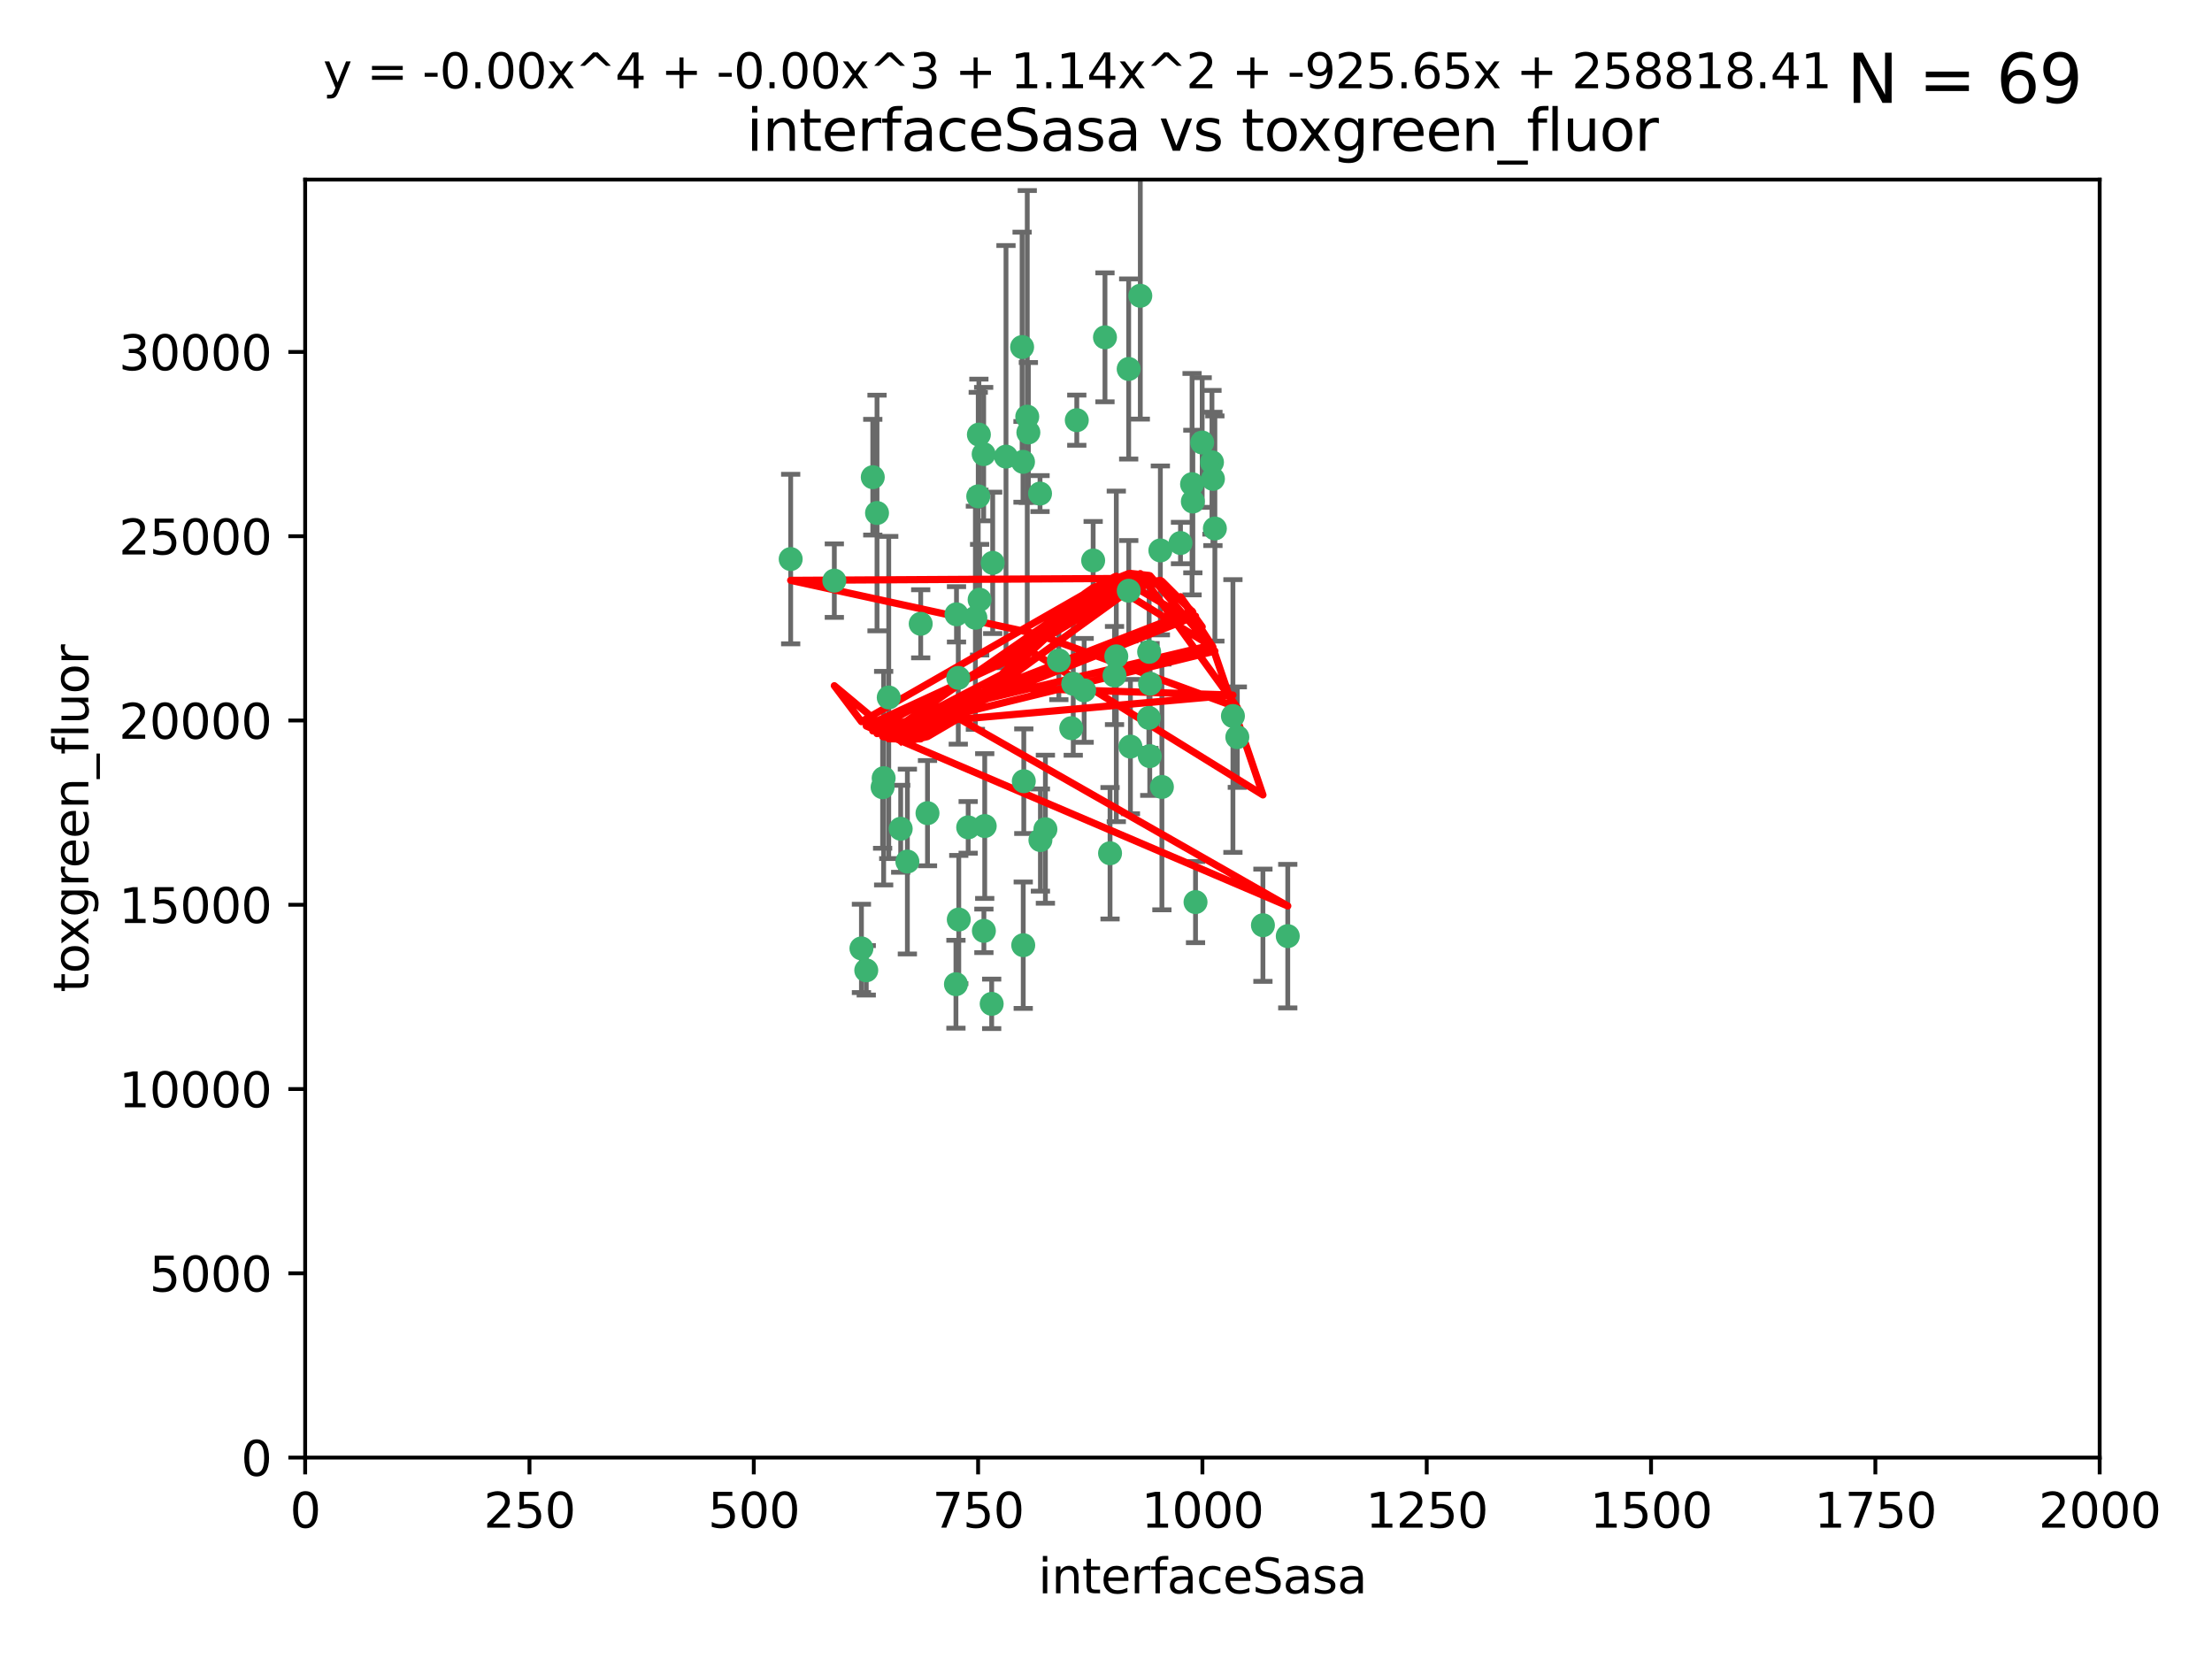 <?xml version="1.0" encoding="utf-8" standalone="no"?>
<!DOCTYPE svg PUBLIC "-//W3C//DTD SVG 1.1//EN"
  "http://www.w3.org/Graphics/SVG/1.1/DTD/svg11.dtd">
<svg xmlns:xlink="http://www.w3.org/1999/xlink" width="460.8pt" height="345.6pt" viewBox="0 0 460.8 345.6" xmlns="http://www.w3.org/2000/svg" version="1.1">
 <defs>
  <style type="text/css">*{stroke-linejoin: round; stroke-linecap: butt}</style>
 </defs>
 <g id="figure_1">
  <g id="patch_1">
   <path d="M 0 345.6 
L 460.8 345.6 
L 460.8 0 
L 0 0 
z
" style="fill: #ffffff"/>
  </g>
  <g id="axes_1">
   <g id="patch_2">
    <path d="M 63.571 303.64 
L 437.4 303.64 
L 437.4 37.411 
L 63.571 37.411 
z
" style="fill: #ffffff"/>
   </g>
   <g id="PathCollection_1">
    <defs>
     <path id="m8fb457cf34" d="M 0 1.118 
C 0.297 1.118 0.581 1 0.791 0.791 
C 1 0.581 1.118 0.297 1.118 0 
C 1.118 -0.297 1 -0.581 0.791 -0.791 
C 0.581 -1 0.297 -1.118 0 -1.118 
C -0.297 -1.118 -0.581 -1 -0.791 -0.791 
C -1 -0.581 -1.118 -0.297 -1.118 0 
C -1.118 0.297 -1 0.581 -0.791 0.791 
C -0.581 1 -0.297 1.118 0 1.118 
z
" style="stroke: #3cb371"/>
    </defs>
    <g clip-path="url(#pc84c441e5a)">
     <use xlink:href="#m8fb457cf34" x="212.925" y="72.294" style="fill: #3cb371; stroke: #3cb371"/>
     <use xlink:href="#m8fb457cf34" x="232.546" y="136.733" style="fill: #3cb371; stroke: #3cb371"/>
     <use xlink:href="#m8fb457cf34" x="250.437" y="92.187" style="fill: #3cb371; stroke: #3cb371"/>
     <use xlink:href="#m8fb457cf34" x="245.919" y="113.121" style="fill: #3cb371; stroke: #3cb371"/>
     <use xlink:href="#m8fb457cf34" x="252.676" y="99.763" style="fill: #3cb371; stroke: #3cb371"/>
     <use xlink:href="#m8fb457cf34" x="230.187" y="70.271" style="fill: #3cb371; stroke: #3cb371"/>
     <use xlink:href="#m8fb457cf34" x="239.385" y="135.791" style="fill: #3cb371; stroke: #3cb371"/>
     <use xlink:href="#m8fb457cf34" x="235.488" y="155.531" style="fill: #3cb371; stroke: #3cb371"/>
     <use xlink:href="#m8fb457cf34" x="235.142" y="123.063" style="fill: #3cb371; stroke: #3cb371"/>
     <use xlink:href="#m8fb457cf34" x="223.161" y="151.693" style="fill: #3cb371; stroke: #3cb371"/>
     <use xlink:href="#m8fb457cf34" x="242.046" y="163.936" style="fill: #3cb371; stroke: #3cb371"/>
     <use xlink:href="#m8fb457cf34" x="248.491" y="104.476" style="fill: #3cb371; stroke: #3cb371"/>
     <use xlink:href="#m8fb457cf34" x="241.725" y="114.664" style="fill: #3cb371; stroke: #3cb371"/>
     <use xlink:href="#m8fb457cf34" x="225.848" y="143.815" style="fill: #3cb371; stroke: #3cb371"/>
     <use xlink:href="#m8fb457cf34" x="227.725" y="116.762" style="fill: #3cb371; stroke: #3cb371"/>
     <use xlink:href="#m8fb457cf34" x="235.125" y="76.865" style="fill: #3cb371; stroke: #3cb371"/>
     <use xlink:href="#m8fb457cf34" x="214.228" y="90.091" style="fill: #3cb371; stroke: #3cb371"/>
     <use xlink:href="#m8fb457cf34" x="237.546" y="61.614" style="fill: #3cb371; stroke: #3cb371"/>
     <use xlink:href="#m8fb457cf34" x="257.757" y="153.559" style="fill: #3cb371; stroke: #3cb371"/>
     <use xlink:href="#m8fb457cf34" x="216.658" y="102.821" style="fill: #3cb371; stroke: #3cb371"/>
     <use xlink:href="#m8fb457cf34" x="204.916" y="94.6" style="fill: #3cb371; stroke: #3cb371"/>
     <use xlink:href="#m8fb457cf34" x="213.275" y="162.741" style="fill: #3cb371; stroke: #3cb371"/>
     <use xlink:href="#m8fb457cf34" x="206.796" y="117.254" style="fill: #3cb371; stroke: #3cb371"/>
     <use xlink:href="#m8fb457cf34" x="206.585" y="209.121" style="fill: #3cb371; stroke: #3cb371"/>
     <use xlink:href="#m8fb457cf34" x="256.841" y="149.16" style="fill: #3cb371; stroke: #3cb371"/>
     <use xlink:href="#m8fb457cf34" x="199.256" y="127.973" style="fill: #3cb371; stroke: #3cb371"/>
     <use xlink:href="#m8fb457cf34" x="213.159" y="196.901" style="fill: #3cb371; stroke: #3cb371"/>
     <use xlink:href="#m8fb457cf34" x="217.777" y="172.74" style="fill: #3cb371; stroke: #3cb371"/>
     <use xlink:href="#m8fb457cf34" x="220.577" y="137.58" style="fill: #3cb371; stroke: #3cb371"/>
     <use xlink:href="#m8fb457cf34" x="223.577" y="142.442" style="fill: #3cb371; stroke: #3cb371"/>
     <use xlink:href="#m8fb457cf34" x="203.92" y="90.534" style="fill: #3cb371; stroke: #3cb371"/>
     <use xlink:href="#m8fb457cf34" x="181.815" y="99.407" style="fill: #3cb371; stroke: #3cb371"/>
     <use xlink:href="#m8fb457cf34" x="239.332" y="149.553" style="fill: #3cb371; stroke: #3cb371"/>
     <use xlink:href="#m8fb457cf34" x="204.073" y="124.926" style="fill: #3cb371; stroke: #3cb371"/>
     <use xlink:href="#m8fb457cf34" x="248.329" y="100.862" style="fill: #3cb371; stroke: #3cb371"/>
     <use xlink:href="#m8fb457cf34" x="182.701" y="106.867" style="fill: #3cb371; stroke: #3cb371"/>
     <use xlink:href="#m8fb457cf34" x="253.08" y="110.098" style="fill: #3cb371; stroke: #3cb371"/>
     <use xlink:href="#m8fb457cf34" x="239.579" y="142.44" style="fill: #3cb371; stroke: #3cb371"/>
     <use xlink:href="#m8fb457cf34" x="213.998" y="86.8" style="fill: #3cb371; stroke: #3cb371"/>
     <use xlink:href="#m8fb457cf34" x="263.091" y="192.743" style="fill: #3cb371; stroke: #3cb371"/>
     <use xlink:href="#m8fb457cf34" x="252.476" y="96.298" style="fill: #3cb371; stroke: #3cb371"/>
     <use xlink:href="#m8fb457cf34" x="203.785" y="103.401" style="fill: #3cb371; stroke: #3cb371"/>
     <use xlink:href="#m8fb457cf34" x="203.191" y="128.689" style="fill: #3cb371; stroke: #3cb371"/>
     <use xlink:href="#m8fb457cf34" x="249.05" y="187.922" style="fill: #3cb371; stroke: #3cb371"/>
     <use xlink:href="#m8fb457cf34" x="183.864" y="163.993" style="fill: #3cb371; stroke: #3cb371"/>
     <use xlink:href="#m8fb457cf34" x="209.568" y="95.121" style="fill: #3cb371; stroke: #3cb371"/>
     <use xlink:href="#m8fb457cf34" x="213.11" y="96.211" style="fill: #3cb371; stroke: #3cb371"/>
     <use xlink:href="#m8fb457cf34" x="180.458" y="202.138" style="fill: #3cb371; stroke: #3cb371"/>
     <use xlink:href="#m8fb457cf34" x="268.265" y="195.013" style="fill: #3cb371; stroke: #3cb371"/>
     <use xlink:href="#m8fb457cf34" x="199.626" y="141.216" style="fill: #3cb371; stroke: #3cb371"/>
     <use xlink:href="#m8fb457cf34" x="189.023" y="179.478" style="fill: #3cb371; stroke: #3cb371"/>
     <use xlink:href="#m8fb457cf34" x="193.215" y="169.397" style="fill: #3cb371; stroke: #3cb371"/>
     <use xlink:href="#m8fb457cf34" x="199.14" y="205.029" style="fill: #3cb371; stroke: #3cb371"/>
     <use xlink:href="#m8fb457cf34" x="224.314" y="87.531" style="fill: #3cb371; stroke: #3cb371"/>
     <use xlink:href="#m8fb457cf34" x="239.516" y="157.513" style="fill: #3cb371; stroke: #3cb371"/>
     <use xlink:href="#m8fb457cf34" x="204.964" y="193.912" style="fill: #3cb371; stroke: #3cb371"/>
     <use xlink:href="#m8fb457cf34" x="231.243" y="177.75" style="fill: #3cb371; stroke: #3cb371"/>
     <use xlink:href="#m8fb457cf34" x="164.714" y="116.464" style="fill: #3cb371; stroke: #3cb371"/>
     <use xlink:href="#m8fb457cf34" x="216.738" y="174.998" style="fill: #3cb371; stroke: #3cb371"/>
     <use xlink:href="#m8fb457cf34" x="205.136" y="172.082" style="fill: #3cb371; stroke: #3cb371"/>
     <use xlink:href="#m8fb457cf34" x="201.69" y="172.356" style="fill: #3cb371; stroke: #3cb371"/>
     <use xlink:href="#m8fb457cf34" x="199.731" y="191.554" style="fill: #3cb371; stroke: #3cb371"/>
     <use xlink:href="#m8fb457cf34" x="185.142" y="145.3" style="fill: #3cb371; stroke: #3cb371"/>
     <use xlink:href="#m8fb457cf34" x="191.8" y="129.947" style="fill: #3cb371; stroke: #3cb371"/>
     <use xlink:href="#m8fb457cf34" x="184.082" y="162.105" style="fill: #3cb371; stroke: #3cb371"/>
     <use xlink:href="#m8fb457cf34" x="232.174" y="140.722" style="fill: #3cb371; stroke: #3cb371"/>
     <use xlink:href="#m8fb457cf34" x="179.453" y="197.571" style="fill: #3cb371; stroke: #3cb371"/>
     <use xlink:href="#m8fb457cf34" x="173.806" y="120.958" style="fill: #3cb371; stroke: #3cb371"/>
     <use xlink:href="#m8fb457cf34" x="187.632" y="172.649" style="fill: #3cb371; stroke: #3cb371"/>
    </g>
   </g>
   <g id="matplotlib.axis_1">
    <g id="xtick_1">
     <g id="line2d_1">
      <defs>
       <path id="m38f24fb294" d="M 0 0 
L 0 3.5 
" style="stroke: #000000; stroke-width: 0.8"/>
      </defs>
      <g>
       <use xlink:href="#m38f24fb294" x="63.571" y="303.64" style="stroke: #000000; stroke-width: 0.8"/>
      </g>
     </g>
     <g id="text_1">
      <!-- 0 -->
      <g transform="translate(60.39 318.238)scale(0.1 -0.1)">
       <defs>
        <path id="DejaVuSans-30" d="M 2034 4250 
Q 1547 4250 1301 3770 
Q 1056 3291 1056 2328 
Q 1056 1369 1301 889 
Q 1547 409 2034 409 
Q 2525 409 2770 889 
Q 3016 1369 3016 2328 
Q 3016 3291 2770 3770 
Q 2525 4250 2034 4250 
z
M 2034 4750 
Q 2819 4750 3233 4129 
Q 3647 3509 3647 2328 
Q 3647 1150 3233 529 
Q 2819 -91 2034 -91 
Q 1250 -91 836 529 
Q 422 1150 422 2328 
Q 422 3509 836 4129 
Q 1250 4750 2034 4750 
z
" transform="scale(0.016)"/>
       </defs>
       <use xlink:href="#DejaVuSans-30"/>
      </g>
     </g>
    </g>
    <g id="xtick_2">
     <g id="line2d_2">
      <g>
       <use xlink:href="#m38f24fb294" x="110.3" y="303.64" style="stroke: #000000; stroke-width: 0.8"/>
      </g>
     </g>
     <g id="text_2">
      <!-- 250 -->
      <g transform="translate(100.756 318.238)scale(0.1 -0.1)">
       <defs>
        <path id="DejaVuSans-32" d="M 1228 531 
L 3431 531 
L 3431 0 
L 469 0 
L 469 531 
Q 828 903 1448 1529 
Q 2069 2156 2228 2338 
Q 2531 2678 2651 2914 
Q 2772 3150 2772 3378 
Q 2772 3750 2511 3984 
Q 2250 4219 1831 4219 
Q 1534 4219 1204 4116 
Q 875 4013 500 3803 
L 500 4441 
Q 881 4594 1212 4672 
Q 1544 4750 1819 4750 
Q 2544 4750 2975 4387 
Q 3406 4025 3406 3419 
Q 3406 3131 3298 2873 
Q 3191 2616 2906 2266 
Q 2828 2175 2409 1742 
Q 1991 1309 1228 531 
z
" transform="scale(0.016)"/>
        <path id="DejaVuSans-35" d="M 691 4666 
L 3169 4666 
L 3169 4134 
L 1269 4134 
L 1269 2991 
Q 1406 3038 1543 3061 
Q 1681 3084 1819 3084 
Q 2600 3084 3056 2656 
Q 3513 2228 3513 1497 
Q 3513 744 3044 326 
Q 2575 -91 1722 -91 
Q 1428 -91 1123 -41 
Q 819 9 494 109 
L 494 744 
Q 775 591 1075 516 
Q 1375 441 1709 441 
Q 2250 441 2565 725 
Q 2881 1009 2881 1497 
Q 2881 1984 2565 2268 
Q 2250 2553 1709 2553 
Q 1456 2553 1204 2497 
Q 953 2441 691 2322 
L 691 4666 
z
" transform="scale(0.016)"/>
       </defs>
       <use xlink:href="#DejaVuSans-32"/>
       <use xlink:href="#DejaVuSans-35" x="63.623"/>
       <use xlink:href="#DejaVuSans-30" x="127.246"/>
      </g>
     </g>
    </g>
    <g id="xtick_3">
     <g id="line2d_3">
      <g>
       <use xlink:href="#m38f24fb294" x="157.028" y="303.64" style="stroke: #000000; stroke-width: 0.8"/>
      </g>
     </g>
     <g id="text_3">
      <!-- 500 -->
      <g transform="translate(147.485 318.238)scale(0.1 -0.1)">
       <use xlink:href="#DejaVuSans-35"/>
       <use xlink:href="#DejaVuSans-30" x="63.623"/>
       <use xlink:href="#DejaVuSans-30" x="127.246"/>
      </g>
     </g>
    </g>
    <g id="xtick_4">
     <g id="line2d_4">
      <g>
       <use xlink:href="#m38f24fb294" x="203.757" y="303.64" style="stroke: #000000; stroke-width: 0.8"/>
      </g>
     </g>
     <g id="text_4">
      <!-- 750 -->
      <g transform="translate(194.213 318.238)scale(0.1 -0.1)">
       <defs>
        <path id="DejaVuSans-37" d="M 525 4666 
L 3525 4666 
L 3525 4397 
L 1831 0 
L 1172 0 
L 2766 4134 
L 525 4134 
L 525 4666 
z
" transform="scale(0.016)"/>
       </defs>
       <use xlink:href="#DejaVuSans-37"/>
       <use xlink:href="#DejaVuSans-35" x="63.623"/>
       <use xlink:href="#DejaVuSans-30" x="127.246"/>
      </g>
     </g>
    </g>
    <g id="xtick_5">
     <g id="line2d_5">
      <g>
       <use xlink:href="#m38f24fb294" x="250.486" y="303.64" style="stroke: #000000; stroke-width: 0.8"/>
      </g>
     </g>
     <g id="text_5">
      <!-- 1000 -->
      <g transform="translate(237.761 318.238)scale(0.1 -0.1)">
       <defs>
        <path id="DejaVuSans-31" d="M 794 531 
L 1825 531 
L 1825 4091 
L 703 3866 
L 703 4441 
L 1819 4666 
L 2450 4666 
L 2450 531 
L 3481 531 
L 3481 0 
L 794 0 
L 794 531 
z
" transform="scale(0.016)"/>
       </defs>
       <use xlink:href="#DejaVuSans-31"/>
       <use xlink:href="#DejaVuSans-30" x="63.623"/>
       <use xlink:href="#DejaVuSans-30" x="127.246"/>
       <use xlink:href="#DejaVuSans-30" x="190.869"/>
      </g>
     </g>
    </g>
    <g id="xtick_6">
     <g id="line2d_6">
      <g>
       <use xlink:href="#m38f24fb294" x="297.214" y="303.64" style="stroke: #000000; stroke-width: 0.8"/>
      </g>
     </g>
     <g id="text_6">
      <!-- 1250 -->
      <g transform="translate(284.489 318.238)scale(0.1 -0.1)">
       <use xlink:href="#DejaVuSans-31"/>
       <use xlink:href="#DejaVuSans-32" x="63.623"/>
       <use xlink:href="#DejaVuSans-35" x="127.246"/>
       <use xlink:href="#DejaVuSans-30" x="190.869"/>
      </g>
     </g>
    </g>
    <g id="xtick_7">
     <g id="line2d_7">
      <g>
       <use xlink:href="#m38f24fb294" x="343.943" y="303.64" style="stroke: #000000; stroke-width: 0.8"/>
      </g>
     </g>
     <g id="text_7">
      <!-- 1500 -->
      <g transform="translate(331.218 318.238)scale(0.1 -0.1)">
       <use xlink:href="#DejaVuSans-31"/>
       <use xlink:href="#DejaVuSans-35" x="63.623"/>
       <use xlink:href="#DejaVuSans-30" x="127.246"/>
       <use xlink:href="#DejaVuSans-30" x="190.869"/>
      </g>
     </g>
    </g>
    <g id="xtick_8">
     <g id="line2d_8">
      <g>
       <use xlink:href="#m38f24fb294" x="390.671" y="303.64" style="stroke: #000000; stroke-width: 0.8"/>
      </g>
     </g>
     <g id="text_8">
      <!-- 1750 -->
      <g transform="translate(377.946 318.238)scale(0.1 -0.1)">
       <use xlink:href="#DejaVuSans-31"/>
       <use xlink:href="#DejaVuSans-37" x="63.623"/>
       <use xlink:href="#DejaVuSans-35" x="127.246"/>
       <use xlink:href="#DejaVuSans-30" x="190.869"/>
      </g>
     </g>
    </g>
    <g id="xtick_9">
     <g id="line2d_9">
      <g>
       <use xlink:href="#m38f24fb294" x="437.4" y="303.64" style="stroke: #000000; stroke-width: 0.8"/>
      </g>
     </g>
     <g id="text_9">
      <!-- 2000 -->
      <g transform="translate(424.675 318.238)scale(0.1 -0.1)">
       <use xlink:href="#DejaVuSans-32"/>
       <use xlink:href="#DejaVuSans-30" x="63.623"/>
       <use xlink:href="#DejaVuSans-30" x="127.246"/>
       <use xlink:href="#DejaVuSans-30" x="190.869"/>
      </g>
     </g>
    </g>
    <g id="text_10">
     <!-- interfaceSasa -->
     <g transform="translate(216.279 331.917)scale(0.1 -0.1)">
      <defs>
       <path id="DejaVuSans-69" d="M 603 3500 
L 1178 3500 
L 1178 0 
L 603 0 
L 603 3500 
z
M 603 4863 
L 1178 4863 
L 1178 4134 
L 603 4134 
L 603 4863 
z
" transform="scale(0.016)"/>
       <path id="DejaVuSans-6e" d="M 3513 2113 
L 3513 0 
L 2938 0 
L 2938 2094 
Q 2938 2591 2744 2837 
Q 2550 3084 2163 3084 
Q 1697 3084 1428 2787 
Q 1159 2491 1159 1978 
L 1159 0 
L 581 0 
L 581 3500 
L 1159 3500 
L 1159 2956 
Q 1366 3272 1645 3428 
Q 1925 3584 2291 3584 
Q 2894 3584 3203 3211 
Q 3513 2838 3513 2113 
z
" transform="scale(0.016)"/>
       <path id="DejaVuSans-74" d="M 1172 4494 
L 1172 3500 
L 2356 3500 
L 2356 3053 
L 1172 3053 
L 1172 1153 
Q 1172 725 1289 603 
Q 1406 481 1766 481 
L 2356 481 
L 2356 0 
L 1766 0 
Q 1100 0 847 248 
Q 594 497 594 1153 
L 594 3053 
L 172 3053 
L 172 3500 
L 594 3500 
L 594 4494 
L 1172 4494 
z
" transform="scale(0.016)"/>
       <path id="DejaVuSans-65" d="M 3597 1894 
L 3597 1613 
L 953 1613 
Q 991 1019 1311 708 
Q 1631 397 2203 397 
Q 2534 397 2845 478 
Q 3156 559 3463 722 
L 3463 178 
Q 3153 47 2828 -22 
Q 2503 -91 2169 -91 
Q 1331 -91 842 396 
Q 353 884 353 1716 
Q 353 2575 817 3079 
Q 1281 3584 2069 3584 
Q 2775 3584 3186 3129 
Q 3597 2675 3597 1894 
z
M 3022 2063 
Q 3016 2534 2758 2815 
Q 2500 3097 2075 3097 
Q 1594 3097 1305 2825 
Q 1016 2553 972 2059 
L 3022 2063 
z
" transform="scale(0.016)"/>
       <path id="DejaVuSans-72" d="M 2631 2963 
Q 2534 3019 2420 3045 
Q 2306 3072 2169 3072 
Q 1681 3072 1420 2755 
Q 1159 2438 1159 1844 
L 1159 0 
L 581 0 
L 581 3500 
L 1159 3500 
L 1159 2956 
Q 1341 3275 1631 3429 
Q 1922 3584 2338 3584 
Q 2397 3584 2469 3576 
Q 2541 3569 2628 3553 
L 2631 2963 
z
" transform="scale(0.016)"/>
       <path id="DejaVuSans-66" d="M 2375 4863 
L 2375 4384 
L 1825 4384 
Q 1516 4384 1395 4259 
Q 1275 4134 1275 3809 
L 1275 3500 
L 2222 3500 
L 2222 3053 
L 1275 3053 
L 1275 0 
L 697 0 
L 697 3053 
L 147 3053 
L 147 3500 
L 697 3500 
L 697 3744 
Q 697 4328 969 4595 
Q 1241 4863 1831 4863 
L 2375 4863 
z
" transform="scale(0.016)"/>
       <path id="DejaVuSans-61" d="M 2194 1759 
Q 1497 1759 1228 1600 
Q 959 1441 959 1056 
Q 959 750 1161 570 
Q 1363 391 1709 391 
Q 2188 391 2477 730 
Q 2766 1069 2766 1631 
L 2766 1759 
L 2194 1759 
z
M 3341 1997 
L 3341 0 
L 2766 0 
L 2766 531 
Q 2569 213 2275 61 
Q 1981 -91 1556 -91 
Q 1019 -91 701 211 
Q 384 513 384 1019 
Q 384 1609 779 1909 
Q 1175 2209 1959 2209 
L 2766 2209 
L 2766 2266 
Q 2766 2663 2505 2880 
Q 2244 3097 1772 3097 
Q 1472 3097 1187 3025 
Q 903 2953 641 2809 
L 641 3341 
Q 956 3463 1253 3523 
Q 1550 3584 1831 3584 
Q 2591 3584 2966 3190 
Q 3341 2797 3341 1997 
z
" transform="scale(0.016)"/>
       <path id="DejaVuSans-63" d="M 3122 3366 
L 3122 2828 
Q 2878 2963 2633 3030 
Q 2388 3097 2138 3097 
Q 1578 3097 1268 2742 
Q 959 2388 959 1747 
Q 959 1106 1268 751 
Q 1578 397 2138 397 
Q 2388 397 2633 464 
Q 2878 531 3122 666 
L 3122 134 
Q 2881 22 2623 -34 
Q 2366 -91 2075 -91 
Q 1284 -91 818 406 
Q 353 903 353 1747 
Q 353 2603 823 3093 
Q 1294 3584 2113 3584 
Q 2378 3584 2631 3529 
Q 2884 3475 3122 3366 
z
" transform="scale(0.016)"/>
       <path id="DejaVuSans-53" d="M 3425 4513 
L 3425 3897 
Q 3066 4069 2747 4153 
Q 2428 4238 2131 4238 
Q 1616 4238 1336 4038 
Q 1056 3838 1056 3469 
Q 1056 3159 1242 3001 
Q 1428 2844 1947 2747 
L 2328 2669 
Q 3034 2534 3370 2195 
Q 3706 1856 3706 1288 
Q 3706 609 3251 259 
Q 2797 -91 1919 -91 
Q 1588 -91 1214 -16 
Q 841 59 441 206 
L 441 856 
Q 825 641 1194 531 
Q 1563 422 1919 422 
Q 2459 422 2753 634 
Q 3047 847 3047 1241 
Q 3047 1584 2836 1778 
Q 2625 1972 2144 2069 
L 1759 2144 
Q 1053 2284 737 2584 
Q 422 2884 422 3419 
Q 422 4038 858 4394 
Q 1294 4750 2059 4750 
Q 2388 4750 2728 4690 
Q 3069 4631 3425 4513 
z
" transform="scale(0.016)"/>
       <path id="DejaVuSans-73" d="M 2834 3397 
L 2834 2853 
Q 2591 2978 2328 3040 
Q 2066 3103 1784 3103 
Q 1356 3103 1142 2972 
Q 928 2841 928 2578 
Q 928 2378 1081 2264 
Q 1234 2150 1697 2047 
L 1894 2003 
Q 2506 1872 2764 1633 
Q 3022 1394 3022 966 
Q 3022 478 2636 193 
Q 2250 -91 1575 -91 
Q 1294 -91 989 -36 
Q 684 19 347 128 
L 347 722 
Q 666 556 975 473 
Q 1284 391 1588 391 
Q 1994 391 2212 530 
Q 2431 669 2431 922 
Q 2431 1156 2273 1281 
Q 2116 1406 1581 1522 
L 1381 1569 
Q 847 1681 609 1914 
Q 372 2147 372 2553 
Q 372 3047 722 3315 
Q 1072 3584 1716 3584 
Q 2034 3584 2315 3537 
Q 2597 3491 2834 3397 
z
" transform="scale(0.016)"/>
      </defs>
      <use xlink:href="#DejaVuSans-69"/>
      <use xlink:href="#DejaVuSans-6e" x="27.783"/>
      <use xlink:href="#DejaVuSans-74" x="91.162"/>
      <use xlink:href="#DejaVuSans-65" x="130.371"/>
      <use xlink:href="#DejaVuSans-72" x="191.895"/>
      <use xlink:href="#DejaVuSans-66" x="233.008"/>
      <use xlink:href="#DejaVuSans-61" x="268.213"/>
      <use xlink:href="#DejaVuSans-63" x="329.492"/>
      <use xlink:href="#DejaVuSans-65" x="384.473"/>
      <use xlink:href="#DejaVuSans-53" x="445.996"/>
      <use xlink:href="#DejaVuSans-61" x="509.473"/>
      <use xlink:href="#DejaVuSans-73" x="570.752"/>
      <use xlink:href="#DejaVuSans-61" x="622.852"/>
     </g>
    </g>
   </g>
   <g id="matplotlib.axis_2">
    <g id="ytick_1">
     <g id="line2d_10">
      <defs>
       <path id="m77811cf057" d="M 0 0 
L -3.5 0 
" style="stroke: #000000; stroke-width: 0.8"/>
      </defs>
      <g>
       <use xlink:href="#m77811cf057" x="63.571" y="303.64" style="stroke: #000000; stroke-width: 0.8"/>
      </g>
     </g>
     <g id="text_11">
      <!-- 0 -->
      <g transform="translate(50.209 307.439)scale(0.1 -0.1)">
       <use xlink:href="#DejaVuSans-30"/>
      </g>
     </g>
    </g>
    <g id="ytick_2">
     <g id="line2d_11">
      <g>
       <use xlink:href="#m77811cf057" x="63.571" y="265.253" style="stroke: #000000; stroke-width: 0.8"/>
      </g>
     </g>
     <g id="text_12">
      <!-- 5000 -->
      <g transform="translate(31.121 269.052)scale(0.1 -0.1)">
       <use xlink:href="#DejaVuSans-35"/>
       <use xlink:href="#DejaVuSans-30" x="63.623"/>
       <use xlink:href="#DejaVuSans-30" x="127.246"/>
       <use xlink:href="#DejaVuSans-30" x="190.869"/>
      </g>
     </g>
    </g>
    <g id="ytick_3">
     <g id="line2d_12">
      <g>
       <use xlink:href="#m77811cf057" x="63.571" y="226.866" style="stroke: #000000; stroke-width: 0.8"/>
      </g>
     </g>
     <g id="text_13">
      <!-- 10000 -->
      <g transform="translate(24.759 230.665)scale(0.1 -0.1)">
       <use xlink:href="#DejaVuSans-31"/>
       <use xlink:href="#DejaVuSans-30" x="63.623"/>
       <use xlink:href="#DejaVuSans-30" x="127.246"/>
       <use xlink:href="#DejaVuSans-30" x="190.869"/>
       <use xlink:href="#DejaVuSans-30" x="254.492"/>
      </g>
     </g>
    </g>
    <g id="ytick_4">
     <g id="line2d_13">
      <g>
       <use xlink:href="#m77811cf057" x="63.571" y="188.479" style="stroke: #000000; stroke-width: 0.8"/>
      </g>
     </g>
     <g id="text_14">
      <!-- 15000 -->
      <g transform="translate(24.759 192.278)scale(0.1 -0.1)">
       <use xlink:href="#DejaVuSans-31"/>
       <use xlink:href="#DejaVuSans-35" x="63.623"/>
       <use xlink:href="#DejaVuSans-30" x="127.246"/>
       <use xlink:href="#DejaVuSans-30" x="190.869"/>
       <use xlink:href="#DejaVuSans-30" x="254.492"/>
      </g>
     </g>
    </g>
    <g id="ytick_5">
     <g id="line2d_14">
      <g>
       <use xlink:href="#m77811cf057" x="63.571" y="150.092" style="stroke: #000000; stroke-width: 0.8"/>
      </g>
     </g>
     <g id="text_15">
      <!-- 20000 -->
      <g transform="translate(24.759 153.891)scale(0.1 -0.1)">
       <use xlink:href="#DejaVuSans-32"/>
       <use xlink:href="#DejaVuSans-30" x="63.623"/>
       <use xlink:href="#DejaVuSans-30" x="127.246"/>
       <use xlink:href="#DejaVuSans-30" x="190.869"/>
       <use xlink:href="#DejaVuSans-30" x="254.492"/>
      </g>
     </g>
    </g>
    <g id="ytick_6">
     <g id="line2d_15">
      <g>
       <use xlink:href="#m77811cf057" x="63.571" y="111.705" style="stroke: #000000; stroke-width: 0.8"/>
      </g>
     </g>
     <g id="text_16">
      <!-- 25000 -->
      <g transform="translate(24.759 115.504)scale(0.1 -0.1)">
       <use xlink:href="#DejaVuSans-32"/>
       <use xlink:href="#DejaVuSans-35" x="63.623"/>
       <use xlink:href="#DejaVuSans-30" x="127.246"/>
       <use xlink:href="#DejaVuSans-30" x="190.869"/>
       <use xlink:href="#DejaVuSans-30" x="254.492"/>
      </g>
     </g>
    </g>
    <g id="ytick_7">
     <g id="line2d_16">
      <g>
       <use xlink:href="#m77811cf057" x="63.571" y="73.317" style="stroke: #000000; stroke-width: 0.8"/>
      </g>
     </g>
     <g id="text_17">
      <!-- 30000 -->
      <g transform="translate(24.759 77.117)scale(0.1 -0.1)">
       <defs>
        <path id="DejaVuSans-33" d="M 2597 2516 
Q 3050 2419 3304 2112 
Q 3559 1806 3559 1356 
Q 3559 666 3084 287 
Q 2609 -91 1734 -91 
Q 1441 -91 1130 -33 
Q 819 25 488 141 
L 488 750 
Q 750 597 1062 519 
Q 1375 441 1716 441 
Q 2309 441 2620 675 
Q 2931 909 2931 1356 
Q 2931 1769 2642 2001 
Q 2353 2234 1838 2234 
L 1294 2234 
L 1294 2753 
L 1863 2753 
Q 2328 2753 2575 2939 
Q 2822 3125 2822 3475 
Q 2822 3834 2567 4026 
Q 2313 4219 1838 4219 
Q 1578 4219 1281 4162 
Q 984 4106 628 3988 
L 628 4550 
Q 988 4650 1302 4700 
Q 1616 4750 1894 4750 
Q 2613 4750 3031 4423 
Q 3450 4097 3450 3541 
Q 3450 3153 3228 2886 
Q 3006 2619 2597 2516 
z
" transform="scale(0.016)"/>
       </defs>
       <use xlink:href="#DejaVuSans-33"/>
       <use xlink:href="#DejaVuSans-30" x="63.623"/>
       <use xlink:href="#DejaVuSans-30" x="127.246"/>
       <use xlink:href="#DejaVuSans-30" x="190.869"/>
       <use xlink:href="#DejaVuSans-30" x="254.492"/>
      </g>
     </g>
    </g>
    <g id="text_18">
     <!-- toxgreen_fluor -->
     <g transform="translate(18.401 206.72)rotate(-90)scale(0.1 -0.1)">
      <defs>
       <path id="DejaVuSans-6f" d="M 1959 3097 
Q 1497 3097 1228 2736 
Q 959 2375 959 1747 
Q 959 1119 1226 758 
Q 1494 397 1959 397 
Q 2419 397 2687 759 
Q 2956 1122 2956 1747 
Q 2956 2369 2687 2733 
Q 2419 3097 1959 3097 
z
M 1959 3584 
Q 2709 3584 3137 3096 
Q 3566 2609 3566 1747 
Q 3566 888 3137 398 
Q 2709 -91 1959 -91 
Q 1206 -91 779 398 
Q 353 888 353 1747 
Q 353 2609 779 3096 
Q 1206 3584 1959 3584 
z
" transform="scale(0.016)"/>
       <path id="DejaVuSans-78" d="M 3513 3500 
L 2247 1797 
L 3578 0 
L 2900 0 
L 1881 1375 
L 863 0 
L 184 0 
L 1544 1831 
L 300 3500 
L 978 3500 
L 1906 2253 
L 2834 3500 
L 3513 3500 
z
" transform="scale(0.016)"/>
       <path id="DejaVuSans-67" d="M 2906 1791 
Q 2906 2416 2648 2759 
Q 2391 3103 1925 3103 
Q 1463 3103 1205 2759 
Q 947 2416 947 1791 
Q 947 1169 1205 825 
Q 1463 481 1925 481 
Q 2391 481 2648 825 
Q 2906 1169 2906 1791 
z
M 3481 434 
Q 3481 -459 3084 -895 
Q 2688 -1331 1869 -1331 
Q 1566 -1331 1297 -1286 
Q 1028 -1241 775 -1147 
L 775 -588 
Q 1028 -725 1275 -790 
Q 1522 -856 1778 -856 
Q 2344 -856 2625 -561 
Q 2906 -266 2906 331 
L 2906 616 
Q 2728 306 2450 153 
Q 2172 0 1784 0 
Q 1141 0 747 490 
Q 353 981 353 1791 
Q 353 2603 747 3093 
Q 1141 3584 1784 3584 
Q 2172 3584 2450 3431 
Q 2728 3278 2906 2969 
L 2906 3500 
L 3481 3500 
L 3481 434 
z
" transform="scale(0.016)"/>
       <path id="DejaVuSans-5f" d="M 3263 -1063 
L 3263 -1509 
L -63 -1509 
L -63 -1063 
L 3263 -1063 
z
" transform="scale(0.016)"/>
       <path id="DejaVuSans-6c" d="M 603 4863 
L 1178 4863 
L 1178 0 
L 603 0 
L 603 4863 
z
" transform="scale(0.016)"/>
       <path id="DejaVuSans-75" d="M 544 1381 
L 544 3500 
L 1119 3500 
L 1119 1403 
Q 1119 906 1312 657 
Q 1506 409 1894 409 
Q 2359 409 2629 706 
Q 2900 1003 2900 1516 
L 2900 3500 
L 3475 3500 
L 3475 0 
L 2900 0 
L 2900 538 
Q 2691 219 2414 64 
Q 2138 -91 1772 -91 
Q 1169 -91 856 284 
Q 544 659 544 1381 
z
M 1991 3584 
L 1991 3584 
z
" transform="scale(0.016)"/>
      </defs>
      <use xlink:href="#DejaVuSans-74"/>
      <use xlink:href="#DejaVuSans-6f" x="39.209"/>
      <use xlink:href="#DejaVuSans-78" x="97.266"/>
      <use xlink:href="#DejaVuSans-67" x="156.445"/>
      <use xlink:href="#DejaVuSans-72" x="219.922"/>
      <use xlink:href="#DejaVuSans-65" x="258.785"/>
      <use xlink:href="#DejaVuSans-65" x="320.309"/>
      <use xlink:href="#DejaVuSans-6e" x="381.832"/>
      <use xlink:href="#DejaVuSans-5f" x="445.211"/>
      <use xlink:href="#DejaVuSans-66" x="495.211"/>
      <use xlink:href="#DejaVuSans-6c" x="530.416"/>
      <use xlink:href="#DejaVuSans-75" x="558.199"/>
      <use xlink:href="#DejaVuSans-6f" x="621.578"/>
      <use xlink:href="#DejaVuSans-72" x="682.76"/>
     </g>
    </g>
   </g>
   <g id="LineCollection_1">
    <path d="M 212.925 96.224 
L 212.925 48.364 
" clip-path="url(#pc84c441e5a)" style="fill: none; stroke: #696969"/>
    <path d="M 232.546 171.165 
L 232.546 102.302 
" clip-path="url(#pc84c441e5a)" style="fill: none; stroke: #696969"/>
    <path d="M 250.437 105.69 
L 250.437 78.685 
" clip-path="url(#pc84c441e5a)" style="fill: none; stroke: #696969"/>
    <path d="M 245.919 117.435 
L 245.919 108.807 
" clip-path="url(#pc84c441e5a)" style="fill: none; stroke: #696969"/>
    <path d="M 252.676 113.651 
L 252.676 85.875 
" clip-path="url(#pc84c441e5a)" style="fill: none; stroke: #696969"/>
    <path d="M 230.187 83.696 
L 230.187 56.846 
" clip-path="url(#pc84c441e5a)" style="fill: none; stroke: #696969"/>
    <path d="M 239.385 149.644 
L 239.385 121.939 
" clip-path="url(#pc84c441e5a)" style="fill: none; stroke: #696969"/>
    <path d="M 235.488 169.522 
L 235.488 141.54 
" clip-path="url(#pc84c441e5a)" style="fill: none; stroke: #696969"/>
    <path d="M 235.142 133.529 
L 235.142 112.598 
" clip-path="url(#pc84c441e5a)" style="fill: none; stroke: #696969"/>
    <path d="M 223.161 152.217 
L 223.161 151.168 
" clip-path="url(#pc84c441e5a)" style="fill: none; stroke: #696969"/>
    <path d="M 242.046 189.529 
L 242.046 138.343 
" clip-path="url(#pc84c441e5a)" style="fill: none; stroke: #696969"/>
    <path d="M 248.491 119.328 
L 248.491 89.623 
" clip-path="url(#pc84c441e5a)" style="fill: none; stroke: #696969"/>
    <path d="M 241.725 132.255 
L 241.725 97.072 
" clip-path="url(#pc84c441e5a)" style="fill: none; stroke: #696969"/>
    <path d="M 225.848 154.632 
L 225.848 132.999 
" clip-path="url(#pc84c441e5a)" style="fill: none; stroke: #696969"/>
    <path d="M 227.725 124.89 
L 227.725 108.635 
" clip-path="url(#pc84c441e5a)" style="fill: none; stroke: #696969"/>
    <path d="M 235.125 95.625 
L 235.125 58.105 
" clip-path="url(#pc84c441e5a)" style="fill: none; stroke: #696969"/>
    <path d="M 214.228 104.662 
L 214.228 75.52 
" clip-path="url(#pc84c441e5a)" style="fill: none; stroke: #696969"/>
    <path d="M 237.546 87.306 
L 237.546 35.922 
" clip-path="url(#pc84c441e5a)" style="fill: none; stroke: #696969"/>
    <path d="M 257.757 164.019 
L 257.757 143.098 
" clip-path="url(#pc84c441e5a)" style="fill: none; stroke: #696969"/>
    <path d="M 216.658 106.565 
L 216.658 99.077 
" clip-path="url(#pc84c441e5a)" style="fill: none; stroke: #696969"/>
    <path d="M 204.916 108.495 
L 204.916 80.704 
" clip-path="url(#pc84c441e5a)" style="fill: none; stroke: #696969"/>
    <path d="M 213.275 173.639 
L 213.275 151.843 
" clip-path="url(#pc84c441e5a)" style="fill: none; stroke: #696969"/>
    <path d="M 206.796 131.975 
L 206.796 102.532 
" clip-path="url(#pc84c441e5a)" style="fill: none; stroke: #696969"/>
    <path d="M 206.585 214.275 
L 206.585 203.967 
" clip-path="url(#pc84c441e5a)" style="fill: none; stroke: #696969"/>
    <path d="M 256.841 177.569 
L 256.841 120.752 
" clip-path="url(#pc84c441e5a)" style="fill: none; stroke: #696969"/>
    <path d="M 199.256 133.734 
L 199.256 122.212 
" clip-path="url(#pc84c441e5a)" style="fill: none; stroke: #696969"/>
    <path d="M 213.159 210.068 
L 213.159 183.734 
" clip-path="url(#pc84c441e5a)" style="fill: none; stroke: #696969"/>
    <path d="M 217.777 188.163 
L 217.777 157.316 
" clip-path="url(#pc84c441e5a)" style="fill: none; stroke: #696969"/>
    <path d="M 220.577 145.75 
L 220.577 129.411 
" clip-path="url(#pc84c441e5a)" style="fill: none; stroke: #696969"/>
    <path d="M 223.577 157.326 
L 223.577 127.559 
" clip-path="url(#pc84c441e5a)" style="fill: none; stroke: #696969"/>
    <path d="M 203.92 102.091 
L 203.92 78.978 
" clip-path="url(#pc84c441e5a)" style="fill: none; stroke: #696969"/>
    <path d="M 181.815 111.46 
L 181.815 87.355 
" clip-path="url(#pc84c441e5a)" style="fill: none; stroke: #696969"/>
    <path d="M 239.332 155.89 
L 239.332 143.216 
" clip-path="url(#pc84c441e5a)" style="fill: none; stroke: #696969"/>
    <path d="M 204.073 136.454 
L 204.073 113.398 
" clip-path="url(#pc84c441e5a)" style="fill: none; stroke: #696969"/>
    <path d="M 248.329 123.923 
L 248.329 77.801 
" clip-path="url(#pc84c441e5a)" style="fill: none; stroke: #696969"/>
    <path d="M 182.701 131.412 
L 182.701 82.321 
" clip-path="url(#pc84c441e5a)" style="fill: none; stroke: #696969"/>
    <path d="M 253.08 133.552 
L 253.08 86.644 
" clip-path="url(#pc84c441e5a)" style="fill: none; stroke: #696969"/>
    <path d="M 239.579 150.817 
L 239.579 134.064 
" clip-path="url(#pc84c441e5a)" style="fill: none; stroke: #696969"/>
    <path d="M 213.998 133.906 
L 213.998 39.694 
" clip-path="url(#pc84c441e5a)" style="fill: none; stroke: #696969"/>
    <path d="M 263.091 204.435 
L 263.091 181.052 
" clip-path="url(#pc84c441e5a)" style="fill: none; stroke: #696969"/>
    <path d="M 252.476 111.272 
L 252.476 81.324 
" clip-path="url(#pc84c441e5a)" style="fill: none; stroke: #696969"/>
    <path d="M 203.785 125.071 
L 203.785 81.732 
" clip-path="url(#pc84c441e5a)" style="fill: none; stroke: #696969"/>
    <path d="M 203.191 151.927 
L 203.191 105.45 
" clip-path="url(#pc84c441e5a)" style="fill: none; stroke: #696969"/>
    <path d="M 249.05 196.374 
L 249.05 179.47 
" clip-path="url(#pc84c441e5a)" style="fill: none; stroke: #696969"/>
    <path d="M 183.864 176.705 
L 183.864 151.281 
" clip-path="url(#pc84c441e5a)" style="fill: none; stroke: #696969"/>
    <path d="M 209.568 139.091 
L 209.568 51.151 
" clip-path="url(#pc84c441e5a)" style="fill: none; stroke: #696969"/>
    <path d="M 213.11 104.619 
L 213.11 87.804 
" clip-path="url(#pc84c441e5a)" style="fill: none; stroke: #696969"/>
    <path d="M 180.458 207.288 
L 180.458 196.989 
" clip-path="url(#pc84c441e5a)" style="fill: none; stroke: #696969"/>
    <path d="M 268.265 209.965 
L 268.265 180.06 
" clip-path="url(#pc84c441e5a)" style="fill: none; stroke: #696969"/>
    <path d="M 199.626 155.019 
L 199.626 127.413 
" clip-path="url(#pc84c441e5a)" style="fill: none; stroke: #696969"/>
    <path d="M 189.023 198.728 
L 189.023 160.228 
" clip-path="url(#pc84c441e5a)" style="fill: none; stroke: #696969"/>
    <path d="M 193.215 180.358 
L 193.215 158.436 
" clip-path="url(#pc84c441e5a)" style="fill: none; stroke: #696969"/>
    <path d="M 199.14 214.186 
L 199.14 195.873 
" clip-path="url(#pc84c441e5a)" style="fill: none; stroke: #696969"/>
    <path d="M 224.314 92.76 
L 224.314 82.303 
" clip-path="url(#pc84c441e5a)" style="fill: none; stroke: #696969"/>
    <path d="M 239.516 165.694 
L 239.516 149.332 
" clip-path="url(#pc84c441e5a)" style="fill: none; stroke: #696969"/>
    <path d="M 204.964 198.445 
L 204.964 189.38 
" clip-path="url(#pc84c441e5a)" style="fill: none; stroke: #696969"/>
    <path d="M 231.243 191.442 
L 231.243 164.057 
" clip-path="url(#pc84c441e5a)" style="fill: none; stroke: #696969"/>
    <path d="M 164.714 134.122 
L 164.714 98.805 
" clip-path="url(#pc84c441e5a)" style="fill: none; stroke: #696969"/>
    <path d="M 216.738 185.644 
L 216.738 164.352 
" clip-path="url(#pc84c441e5a)" style="fill: none; stroke: #696969"/>
    <path d="M 205.136 187.16 
L 205.136 157.004 
" clip-path="url(#pc84c441e5a)" style="fill: none; stroke: #696969"/>
    <path d="M 201.69 177.734 
L 201.69 166.978 
" clip-path="url(#pc84c441e5a)" style="fill: none; stroke: #696969"/>
    <path d="M 199.731 204.905 
L 199.731 178.202 
" clip-path="url(#pc84c441e5a)" style="fill: none; stroke: #696969"/>
    <path d="M 185.142 178.855 
L 185.142 111.745 
" clip-path="url(#pc84c441e5a)" style="fill: none; stroke: #696969"/>
    <path d="M 191.8 137.038 
L 191.8 122.856 
" clip-path="url(#pc84c441e5a)" style="fill: none; stroke: #696969"/>
    <path d="M 184.082 184.351 
L 184.082 139.86 
" clip-path="url(#pc84c441e5a)" style="fill: none; stroke: #696969"/>
    <path d="M 232.174 150.938 
L 232.174 130.506 
" clip-path="url(#pc84c441e5a)" style="fill: none; stroke: #696969"/>
    <path d="M 179.453 206.772 
L 179.453 188.371 
" clip-path="url(#pc84c441e5a)" style="fill: none; stroke: #696969"/>
    <path d="M 173.806 128.612 
L 173.806 113.304 
" clip-path="url(#pc84c441e5a)" style="fill: none; stroke: #696969"/>
    <path d="M 187.632 181.707 
L 187.632 163.591 
" clip-path="url(#pc84c441e5a)" style="fill: none; stroke: #696969"/>
   </g>
   <g id="line2d_17">
    <defs>
     <path id="mb0336c10ea" d="M 2 0 
L -2 -0 
" style="stroke: #696969"/>
    </defs>
    <g clip-path="url(#pc84c441e5a)">
     <use xlink:href="#mb0336c10ea" x="212.925" y="96.224" style="fill: #696969; stroke: #696969"/>
     <use xlink:href="#mb0336c10ea" x="232.546" y="171.165" style="fill: #696969; stroke: #696969"/>
     <use xlink:href="#mb0336c10ea" x="250.437" y="105.69" style="fill: #696969; stroke: #696969"/>
     <use xlink:href="#mb0336c10ea" x="245.919" y="117.435" style="fill: #696969; stroke: #696969"/>
     <use xlink:href="#mb0336c10ea" x="252.676" y="113.651" style="fill: #696969; stroke: #696969"/>
     <use xlink:href="#mb0336c10ea" x="230.187" y="83.696" style="fill: #696969; stroke: #696969"/>
     <use xlink:href="#mb0336c10ea" x="239.385" y="149.644" style="fill: #696969; stroke: #696969"/>
     <use xlink:href="#mb0336c10ea" x="235.488" y="169.522" style="fill: #696969; stroke: #696969"/>
     <use xlink:href="#mb0336c10ea" x="235.142" y="133.529" style="fill: #696969; stroke: #696969"/>
     <use xlink:href="#mb0336c10ea" x="223.161" y="152.217" style="fill: #696969; stroke: #696969"/>
     <use xlink:href="#mb0336c10ea" x="242.046" y="189.529" style="fill: #696969; stroke: #696969"/>
     <use xlink:href="#mb0336c10ea" x="248.491" y="119.328" style="fill: #696969; stroke: #696969"/>
     <use xlink:href="#mb0336c10ea" x="241.725" y="132.255" style="fill: #696969; stroke: #696969"/>
     <use xlink:href="#mb0336c10ea" x="225.848" y="154.632" style="fill: #696969; stroke: #696969"/>
     <use xlink:href="#mb0336c10ea" x="227.725" y="124.89" style="fill: #696969; stroke: #696969"/>
     <use xlink:href="#mb0336c10ea" x="235.125" y="95.625" style="fill: #696969; stroke: #696969"/>
     <use xlink:href="#mb0336c10ea" x="214.228" y="104.662" style="fill: #696969; stroke: #696969"/>
     <use xlink:href="#mb0336c10ea" x="237.546" y="87.306" style="fill: #696969; stroke: #696969"/>
     <use xlink:href="#mb0336c10ea" x="257.757" y="164.019" style="fill: #696969; stroke: #696969"/>
     <use xlink:href="#mb0336c10ea" x="216.658" y="106.565" style="fill: #696969; stroke: #696969"/>
     <use xlink:href="#mb0336c10ea" x="204.916" y="108.495" style="fill: #696969; stroke: #696969"/>
     <use xlink:href="#mb0336c10ea" x="213.275" y="173.639" style="fill: #696969; stroke: #696969"/>
     <use xlink:href="#mb0336c10ea" x="206.796" y="131.975" style="fill: #696969; stroke: #696969"/>
     <use xlink:href="#mb0336c10ea" x="206.585" y="214.275" style="fill: #696969; stroke: #696969"/>
     <use xlink:href="#mb0336c10ea" x="256.841" y="177.569" style="fill: #696969; stroke: #696969"/>
     <use xlink:href="#mb0336c10ea" x="199.256" y="133.734" style="fill: #696969; stroke: #696969"/>
     <use xlink:href="#mb0336c10ea" x="213.159" y="210.068" style="fill: #696969; stroke: #696969"/>
     <use xlink:href="#mb0336c10ea" x="217.777" y="188.163" style="fill: #696969; stroke: #696969"/>
     <use xlink:href="#mb0336c10ea" x="220.577" y="145.75" style="fill: #696969; stroke: #696969"/>
     <use xlink:href="#mb0336c10ea" x="223.577" y="157.326" style="fill: #696969; stroke: #696969"/>
     <use xlink:href="#mb0336c10ea" x="203.92" y="102.091" style="fill: #696969; stroke: #696969"/>
     <use xlink:href="#mb0336c10ea" x="181.815" y="111.46" style="fill: #696969; stroke: #696969"/>
     <use xlink:href="#mb0336c10ea" x="239.332" y="155.89" style="fill: #696969; stroke: #696969"/>
     <use xlink:href="#mb0336c10ea" x="204.073" y="136.454" style="fill: #696969; stroke: #696969"/>
     <use xlink:href="#mb0336c10ea" x="248.329" y="123.923" style="fill: #696969; stroke: #696969"/>
     <use xlink:href="#mb0336c10ea" x="182.701" y="131.412" style="fill: #696969; stroke: #696969"/>
     <use xlink:href="#mb0336c10ea" x="253.08" y="133.552" style="fill: #696969; stroke: #696969"/>
     <use xlink:href="#mb0336c10ea" x="239.579" y="150.817" style="fill: #696969; stroke: #696969"/>
     <use xlink:href="#mb0336c10ea" x="213.998" y="133.906" style="fill: #696969; stroke: #696969"/>
     <use xlink:href="#mb0336c10ea" x="263.091" y="204.435" style="fill: #696969; stroke: #696969"/>
     <use xlink:href="#mb0336c10ea" x="252.476" y="111.272" style="fill: #696969; stroke: #696969"/>
     <use xlink:href="#mb0336c10ea" x="203.785" y="125.071" style="fill: #696969; stroke: #696969"/>
     <use xlink:href="#mb0336c10ea" x="203.191" y="151.927" style="fill: #696969; stroke: #696969"/>
     <use xlink:href="#mb0336c10ea" x="249.05" y="196.374" style="fill: #696969; stroke: #696969"/>
     <use xlink:href="#mb0336c10ea" x="183.864" y="176.705" style="fill: #696969; stroke: #696969"/>
     <use xlink:href="#mb0336c10ea" x="209.568" y="139.091" style="fill: #696969; stroke: #696969"/>
     <use xlink:href="#mb0336c10ea" x="213.11" y="104.619" style="fill: #696969; stroke: #696969"/>
     <use xlink:href="#mb0336c10ea" x="180.458" y="207.288" style="fill: #696969; stroke: #696969"/>
     <use xlink:href="#mb0336c10ea" x="268.265" y="209.965" style="fill: #696969; stroke: #696969"/>
     <use xlink:href="#mb0336c10ea" x="199.626" y="155.019" style="fill: #696969; stroke: #696969"/>
     <use xlink:href="#mb0336c10ea" x="189.023" y="198.728" style="fill: #696969; stroke: #696969"/>
     <use xlink:href="#mb0336c10ea" x="193.215" y="180.358" style="fill: #696969; stroke: #696969"/>
     <use xlink:href="#mb0336c10ea" x="199.14" y="214.186" style="fill: #696969; stroke: #696969"/>
     <use xlink:href="#mb0336c10ea" x="224.314" y="92.76" style="fill: #696969; stroke: #696969"/>
     <use xlink:href="#mb0336c10ea" x="239.516" y="165.694" style="fill: #696969; stroke: #696969"/>
     <use xlink:href="#mb0336c10ea" x="204.964" y="198.445" style="fill: #696969; stroke: #696969"/>
     <use xlink:href="#mb0336c10ea" x="231.243" y="191.442" style="fill: #696969; stroke: #696969"/>
     <use xlink:href="#mb0336c10ea" x="164.714" y="134.122" style="fill: #696969; stroke: #696969"/>
     <use xlink:href="#mb0336c10ea" x="216.738" y="185.644" style="fill: #696969; stroke: #696969"/>
     <use xlink:href="#mb0336c10ea" x="205.136" y="187.16" style="fill: #696969; stroke: #696969"/>
     <use xlink:href="#mb0336c10ea" x="201.69" y="177.734" style="fill: #696969; stroke: #696969"/>
     <use xlink:href="#mb0336c10ea" x="199.731" y="204.905" style="fill: #696969; stroke: #696969"/>
     <use xlink:href="#mb0336c10ea" x="185.142" y="178.855" style="fill: #696969; stroke: #696969"/>
     <use xlink:href="#mb0336c10ea" x="191.8" y="137.038" style="fill: #696969; stroke: #696969"/>
     <use xlink:href="#mb0336c10ea" x="184.082" y="184.351" style="fill: #696969; stroke: #696969"/>
     <use xlink:href="#mb0336c10ea" x="232.174" y="150.938" style="fill: #696969; stroke: #696969"/>
     <use xlink:href="#mb0336c10ea" x="179.453" y="206.772" style="fill: #696969; stroke: #696969"/>
     <use xlink:href="#mb0336c10ea" x="173.806" y="128.612" style="fill: #696969; stroke: #696969"/>
     <use xlink:href="#mb0336c10ea" x="187.632" y="181.707" style="fill: #696969; stroke: #696969"/>
    </g>
   </g>
   <g id="line2d_18">
    <g clip-path="url(#pc84c441e5a)">
     <use xlink:href="#mb0336c10ea" x="212.925" y="48.364" style="fill: #696969; stroke: #696969"/>
     <use xlink:href="#mb0336c10ea" x="232.546" y="102.302" style="fill: #696969; stroke: #696969"/>
     <use xlink:href="#mb0336c10ea" x="250.437" y="78.685" style="fill: #696969; stroke: #696969"/>
     <use xlink:href="#mb0336c10ea" x="245.919" y="108.807" style="fill: #696969; stroke: #696969"/>
     <use xlink:href="#mb0336c10ea" x="252.676" y="85.875" style="fill: #696969; stroke: #696969"/>
     <use xlink:href="#mb0336c10ea" x="230.187" y="56.846" style="fill: #696969; stroke: #696969"/>
     <use xlink:href="#mb0336c10ea" x="239.385" y="121.939" style="fill: #696969; stroke: #696969"/>
     <use xlink:href="#mb0336c10ea" x="235.488" y="141.54" style="fill: #696969; stroke: #696969"/>
     <use xlink:href="#mb0336c10ea" x="235.142" y="112.598" style="fill: #696969; stroke: #696969"/>
     <use xlink:href="#mb0336c10ea" x="223.161" y="151.168" style="fill: #696969; stroke: #696969"/>
     <use xlink:href="#mb0336c10ea" x="242.046" y="138.343" style="fill: #696969; stroke: #696969"/>
     <use xlink:href="#mb0336c10ea" x="248.491" y="89.623" style="fill: #696969; stroke: #696969"/>
     <use xlink:href="#mb0336c10ea" x="241.725" y="97.072" style="fill: #696969; stroke: #696969"/>
     <use xlink:href="#mb0336c10ea" x="225.848" y="132.999" style="fill: #696969; stroke: #696969"/>
     <use xlink:href="#mb0336c10ea" x="227.725" y="108.635" style="fill: #696969; stroke: #696969"/>
     <use xlink:href="#mb0336c10ea" x="235.125" y="58.105" style="fill: #696969; stroke: #696969"/>
     <use xlink:href="#mb0336c10ea" x="214.228" y="75.52" style="fill: #696969; stroke: #696969"/>
     <use xlink:href="#mb0336c10ea" x="237.546" y="35.922" style="fill: #696969; stroke: #696969"/>
     <use xlink:href="#mb0336c10ea" x="257.757" y="143.098" style="fill: #696969; stroke: #696969"/>
     <use xlink:href="#mb0336c10ea" x="216.658" y="99.077" style="fill: #696969; stroke: #696969"/>
     <use xlink:href="#mb0336c10ea" x="204.916" y="80.704" style="fill: #696969; stroke: #696969"/>
     <use xlink:href="#mb0336c10ea" x="213.275" y="151.843" style="fill: #696969; stroke: #696969"/>
     <use xlink:href="#mb0336c10ea" x="206.796" y="102.532" style="fill: #696969; stroke: #696969"/>
     <use xlink:href="#mb0336c10ea" x="206.585" y="203.967" style="fill: #696969; stroke: #696969"/>
     <use xlink:href="#mb0336c10ea" x="256.841" y="120.752" style="fill: #696969; stroke: #696969"/>
     <use xlink:href="#mb0336c10ea" x="199.256" y="122.212" style="fill: #696969; stroke: #696969"/>
     <use xlink:href="#mb0336c10ea" x="213.159" y="183.734" style="fill: #696969; stroke: #696969"/>
     <use xlink:href="#mb0336c10ea" x="217.777" y="157.316" style="fill: #696969; stroke: #696969"/>
     <use xlink:href="#mb0336c10ea" x="220.577" y="129.411" style="fill: #696969; stroke: #696969"/>
     <use xlink:href="#mb0336c10ea" x="223.577" y="127.559" style="fill: #696969; stroke: #696969"/>
     <use xlink:href="#mb0336c10ea" x="203.92" y="78.978" style="fill: #696969; stroke: #696969"/>
     <use xlink:href="#mb0336c10ea" x="181.815" y="87.355" style="fill: #696969; stroke: #696969"/>
     <use xlink:href="#mb0336c10ea" x="239.332" y="143.216" style="fill: #696969; stroke: #696969"/>
     <use xlink:href="#mb0336c10ea" x="204.073" y="113.398" style="fill: #696969; stroke: #696969"/>
     <use xlink:href="#mb0336c10ea" x="248.329" y="77.801" style="fill: #696969; stroke: #696969"/>
     <use xlink:href="#mb0336c10ea" x="182.701" y="82.321" style="fill: #696969; stroke: #696969"/>
     <use xlink:href="#mb0336c10ea" x="253.08" y="86.644" style="fill: #696969; stroke: #696969"/>
     <use xlink:href="#mb0336c10ea" x="239.579" y="134.064" style="fill: #696969; stroke: #696969"/>
     <use xlink:href="#mb0336c10ea" x="213.998" y="39.694" style="fill: #696969; stroke: #696969"/>
     <use xlink:href="#mb0336c10ea" x="263.091" y="181.052" style="fill: #696969; stroke: #696969"/>
     <use xlink:href="#mb0336c10ea" x="252.476" y="81.324" style="fill: #696969; stroke: #696969"/>
     <use xlink:href="#mb0336c10ea" x="203.785" y="81.732" style="fill: #696969; stroke: #696969"/>
     <use xlink:href="#mb0336c10ea" x="203.191" y="105.45" style="fill: #696969; stroke: #696969"/>
     <use xlink:href="#mb0336c10ea" x="249.05" y="179.47" style="fill: #696969; stroke: #696969"/>
     <use xlink:href="#mb0336c10ea" x="183.864" y="151.281" style="fill: #696969; stroke: #696969"/>
     <use xlink:href="#mb0336c10ea" x="209.568" y="51.151" style="fill: #696969; stroke: #696969"/>
     <use xlink:href="#mb0336c10ea" x="213.11" y="87.804" style="fill: #696969; stroke: #696969"/>
     <use xlink:href="#mb0336c10ea" x="180.458" y="196.989" style="fill: #696969; stroke: #696969"/>
     <use xlink:href="#mb0336c10ea" x="268.265" y="180.06" style="fill: #696969; stroke: #696969"/>
     <use xlink:href="#mb0336c10ea" x="199.626" y="127.413" style="fill: #696969; stroke: #696969"/>
     <use xlink:href="#mb0336c10ea" x="189.023" y="160.228" style="fill: #696969; stroke: #696969"/>
     <use xlink:href="#mb0336c10ea" x="193.215" y="158.436" style="fill: #696969; stroke: #696969"/>
     <use xlink:href="#mb0336c10ea" x="199.14" y="195.873" style="fill: #696969; stroke: #696969"/>
     <use xlink:href="#mb0336c10ea" x="224.314" y="82.303" style="fill: #696969; stroke: #696969"/>
     <use xlink:href="#mb0336c10ea" x="239.516" y="149.332" style="fill: #696969; stroke: #696969"/>
     <use xlink:href="#mb0336c10ea" x="204.964" y="189.38" style="fill: #696969; stroke: #696969"/>
     <use xlink:href="#mb0336c10ea" x="231.243" y="164.057" style="fill: #696969; stroke: #696969"/>
     <use xlink:href="#mb0336c10ea" x="164.714" y="98.805" style="fill: #696969; stroke: #696969"/>
     <use xlink:href="#mb0336c10ea" x="216.738" y="164.352" style="fill: #696969; stroke: #696969"/>
     <use xlink:href="#mb0336c10ea" x="205.136" y="157.004" style="fill: #696969; stroke: #696969"/>
     <use xlink:href="#mb0336c10ea" x="201.69" y="166.978" style="fill: #696969; stroke: #696969"/>
     <use xlink:href="#mb0336c10ea" x="199.731" y="178.202" style="fill: #696969; stroke: #696969"/>
     <use xlink:href="#mb0336c10ea" x="185.142" y="111.745" style="fill: #696969; stroke: #696969"/>
     <use xlink:href="#mb0336c10ea" x="191.8" y="122.856" style="fill: #696969; stroke: #696969"/>
     <use xlink:href="#mb0336c10ea" x="184.082" y="139.86" style="fill: #696969; stroke: #696969"/>
     <use xlink:href="#mb0336c10ea" x="232.174" y="130.506" style="fill: #696969; stroke: #696969"/>
     <use xlink:href="#mb0336c10ea" x="179.453" y="188.371" style="fill: #696969; stroke: #696969"/>
     <use xlink:href="#mb0336c10ea" x="173.806" y="113.304" style="fill: #696969; stroke: #696969"/>
     <use xlink:href="#mb0336c10ea" x="187.632" y="163.591" style="fill: #696969; stroke: #696969"/>
    </g>
   </g>
   <g id="line2d_19">
    <path d="M 212.925 136.382 
L 232.546 120.037 
L 250.437 130.578 
L 245.919 124.307 
L 252.676 134.794 
L 230.187 121 
L 239.385 119.881 
L 235.488 119.449 
L 235.142 119.48 
L 223.161 125.931 
L 242.046 121.079 
L 248.491 127.525 
L 241.725 120.892 
L 225.848 123.731 
L 227.725 122.412 
L 235.125 119.482 
L 214.228 134.956 
L 237.546 119.493 
L 257.757 147.383 
L 216.658 132.334 
L 204.916 144.886 
L 213.275 135.999 
L 206.796 142.984 
L 206.585 143.202 
L 256.841 144.787 
L 199.256 149.893 
L 213.159 136.126 
L 217.777 131.154 
L 220.577 128.326 
L 223.577 125.568 
L 203.92 145.854 
L 181.815 152.267 
L 239.332 119.865 
L 204.073 145.707 
L 248.329 127.294 
L 182.701 152.823 
L 253.08 135.638 
L 239.579 119.943 
L 213.998 135.207 
L 263.091 165.596 
L 252.476 134.386 
L 203.785 145.982 
L 203.191 146.542 
L 249.05 128.345 
L 183.864 153.42 
L 209.568 140.047 
L 213.11 136.179 
L 180.458 151.24 
L 268.265 188.73 
L 199.626 149.608 
L 189.023 154.402 
L 193.215 153.447 
L 199.14 149.981 
L 224.314 124.946 
L 239.516 119.922 
L 204.964 144.838 
L 231.243 120.519 
L 164.714 120.898 
L 216.738 132.248 
L 205.136 144.668 
L 201.69 147.898 
L 199.731 149.526 
L 185.142 153.91 
L 191.8 153.926 
L 184.082 153.516 
L 232.174 120.161 
L 179.453 150.338 
L 173.806 142.85 
L 187.632 154.39 
" clip-path="url(#pc84c441e5a)" style="fill: none; stroke: #ff0000; stroke-width: 1.5; stroke-linecap: square"/>
   </g>
   <g id="line2d_20">
    <defs>
     <path id="m9f87a9658e" d="M 0 2 
C 0.53 2 1.039 1.789 1.414 1.414 
C 1.789 1.039 2 0.53 2 0 
C 2 -0.53 1.789 -1.039 1.414 -1.414 
C 1.039 -1.789 0.53 -2 0 -2 
C -0.53 -2 -1.039 -1.789 -1.414 -1.414 
C -1.789 -1.039 -2 -0.53 -2 0 
C -2 0.53 -1.789 1.039 -1.414 1.414 
C -1.039 1.789 -0.53 2 0 2 
z
" style="stroke: #3cb371"/>
    </defs>
    <g clip-path="url(#pc84c441e5a)">
     <use xlink:href="#m9f87a9658e" x="212.925" y="72.294" style="fill: #3cb371; stroke: #3cb371"/>
     <use xlink:href="#m9f87a9658e" x="232.546" y="136.733" style="fill: #3cb371; stroke: #3cb371"/>
     <use xlink:href="#m9f87a9658e" x="250.437" y="92.187" style="fill: #3cb371; stroke: #3cb371"/>
     <use xlink:href="#m9f87a9658e" x="245.919" y="113.121" style="fill: #3cb371; stroke: #3cb371"/>
     <use xlink:href="#m9f87a9658e" x="252.676" y="99.763" style="fill: #3cb371; stroke: #3cb371"/>
     <use xlink:href="#m9f87a9658e" x="230.187" y="70.271" style="fill: #3cb371; stroke: #3cb371"/>
     <use xlink:href="#m9f87a9658e" x="239.385" y="135.791" style="fill: #3cb371; stroke: #3cb371"/>
     <use xlink:href="#m9f87a9658e" x="235.488" y="155.531" style="fill: #3cb371; stroke: #3cb371"/>
     <use xlink:href="#m9f87a9658e" x="235.142" y="123.063" style="fill: #3cb371; stroke: #3cb371"/>
     <use xlink:href="#m9f87a9658e" x="223.161" y="151.693" style="fill: #3cb371; stroke: #3cb371"/>
     <use xlink:href="#m9f87a9658e" x="242.046" y="163.936" style="fill: #3cb371; stroke: #3cb371"/>
     <use xlink:href="#m9f87a9658e" x="248.491" y="104.476" style="fill: #3cb371; stroke: #3cb371"/>
     <use xlink:href="#m9f87a9658e" x="241.725" y="114.664" style="fill: #3cb371; stroke: #3cb371"/>
     <use xlink:href="#m9f87a9658e" x="225.848" y="143.815" style="fill: #3cb371; stroke: #3cb371"/>
     <use xlink:href="#m9f87a9658e" x="227.725" y="116.762" style="fill: #3cb371; stroke: #3cb371"/>
     <use xlink:href="#m9f87a9658e" x="235.125" y="76.865" style="fill: #3cb371; stroke: #3cb371"/>
     <use xlink:href="#m9f87a9658e" x="214.228" y="90.091" style="fill: #3cb371; stroke: #3cb371"/>
     <use xlink:href="#m9f87a9658e" x="237.546" y="61.614" style="fill: #3cb371; stroke: #3cb371"/>
     <use xlink:href="#m9f87a9658e" x="257.757" y="153.559" style="fill: #3cb371; stroke: #3cb371"/>
     <use xlink:href="#m9f87a9658e" x="216.658" y="102.821" style="fill: #3cb371; stroke: #3cb371"/>
     <use xlink:href="#m9f87a9658e" x="204.916" y="94.6" style="fill: #3cb371; stroke: #3cb371"/>
     <use xlink:href="#m9f87a9658e" x="213.275" y="162.741" style="fill: #3cb371; stroke: #3cb371"/>
     <use xlink:href="#m9f87a9658e" x="206.796" y="117.254" style="fill: #3cb371; stroke: #3cb371"/>
     <use xlink:href="#m9f87a9658e" x="206.585" y="209.121" style="fill: #3cb371; stroke: #3cb371"/>
     <use xlink:href="#m9f87a9658e" x="256.841" y="149.16" style="fill: #3cb371; stroke: #3cb371"/>
     <use xlink:href="#m9f87a9658e" x="199.256" y="127.973" style="fill: #3cb371; stroke: #3cb371"/>
     <use xlink:href="#m9f87a9658e" x="213.159" y="196.901" style="fill: #3cb371; stroke: #3cb371"/>
     <use xlink:href="#m9f87a9658e" x="217.777" y="172.74" style="fill: #3cb371; stroke: #3cb371"/>
     <use xlink:href="#m9f87a9658e" x="220.577" y="137.58" style="fill: #3cb371; stroke: #3cb371"/>
     <use xlink:href="#m9f87a9658e" x="223.577" y="142.442" style="fill: #3cb371; stroke: #3cb371"/>
     <use xlink:href="#m9f87a9658e" x="203.92" y="90.534" style="fill: #3cb371; stroke: #3cb371"/>
     <use xlink:href="#m9f87a9658e" x="181.815" y="99.407" style="fill: #3cb371; stroke: #3cb371"/>
     <use xlink:href="#m9f87a9658e" x="239.332" y="149.553" style="fill: #3cb371; stroke: #3cb371"/>
     <use xlink:href="#m9f87a9658e" x="204.073" y="124.926" style="fill: #3cb371; stroke: #3cb371"/>
     <use xlink:href="#m9f87a9658e" x="248.329" y="100.862" style="fill: #3cb371; stroke: #3cb371"/>
     <use xlink:href="#m9f87a9658e" x="182.701" y="106.867" style="fill: #3cb371; stroke: #3cb371"/>
     <use xlink:href="#m9f87a9658e" x="253.08" y="110.098" style="fill: #3cb371; stroke: #3cb371"/>
     <use xlink:href="#m9f87a9658e" x="239.579" y="142.44" style="fill: #3cb371; stroke: #3cb371"/>
     <use xlink:href="#m9f87a9658e" x="213.998" y="86.8" style="fill: #3cb371; stroke: #3cb371"/>
     <use xlink:href="#m9f87a9658e" x="263.091" y="192.743" style="fill: #3cb371; stroke: #3cb371"/>
     <use xlink:href="#m9f87a9658e" x="252.476" y="96.298" style="fill: #3cb371; stroke: #3cb371"/>
     <use xlink:href="#m9f87a9658e" x="203.785" y="103.401" style="fill: #3cb371; stroke: #3cb371"/>
     <use xlink:href="#m9f87a9658e" x="203.191" y="128.689" style="fill: #3cb371; stroke: #3cb371"/>
     <use xlink:href="#m9f87a9658e" x="249.05" y="187.922" style="fill: #3cb371; stroke: #3cb371"/>
     <use xlink:href="#m9f87a9658e" x="183.864" y="163.993" style="fill: #3cb371; stroke: #3cb371"/>
     <use xlink:href="#m9f87a9658e" x="209.568" y="95.121" style="fill: #3cb371; stroke: #3cb371"/>
     <use xlink:href="#m9f87a9658e" x="213.11" y="96.211" style="fill: #3cb371; stroke: #3cb371"/>
     <use xlink:href="#m9f87a9658e" x="180.458" y="202.138" style="fill: #3cb371; stroke: #3cb371"/>
     <use xlink:href="#m9f87a9658e" x="268.265" y="195.013" style="fill: #3cb371; stroke: #3cb371"/>
     <use xlink:href="#m9f87a9658e" x="199.626" y="141.216" style="fill: #3cb371; stroke: #3cb371"/>
     <use xlink:href="#m9f87a9658e" x="189.023" y="179.478" style="fill: #3cb371; stroke: #3cb371"/>
     <use xlink:href="#m9f87a9658e" x="193.215" y="169.397" style="fill: #3cb371; stroke: #3cb371"/>
     <use xlink:href="#m9f87a9658e" x="199.14" y="205.029" style="fill: #3cb371; stroke: #3cb371"/>
     <use xlink:href="#m9f87a9658e" x="224.314" y="87.531" style="fill: #3cb371; stroke: #3cb371"/>
     <use xlink:href="#m9f87a9658e" x="239.516" y="157.513" style="fill: #3cb371; stroke: #3cb371"/>
     <use xlink:href="#m9f87a9658e" x="204.964" y="193.912" style="fill: #3cb371; stroke: #3cb371"/>
     <use xlink:href="#m9f87a9658e" x="231.243" y="177.75" style="fill: #3cb371; stroke: #3cb371"/>
     <use xlink:href="#m9f87a9658e" x="164.714" y="116.464" style="fill: #3cb371; stroke: #3cb371"/>
     <use xlink:href="#m9f87a9658e" x="216.738" y="174.998" style="fill: #3cb371; stroke: #3cb371"/>
     <use xlink:href="#m9f87a9658e" x="205.136" y="172.082" style="fill: #3cb371; stroke: #3cb371"/>
     <use xlink:href="#m9f87a9658e" x="201.69" y="172.356" style="fill: #3cb371; stroke: #3cb371"/>
     <use xlink:href="#m9f87a9658e" x="199.731" y="191.554" style="fill: #3cb371; stroke: #3cb371"/>
     <use xlink:href="#m9f87a9658e" x="185.142" y="145.3" style="fill: #3cb371; stroke: #3cb371"/>
     <use xlink:href="#m9f87a9658e" x="191.8" y="129.947" style="fill: #3cb371; stroke: #3cb371"/>
     <use xlink:href="#m9f87a9658e" x="184.082" y="162.105" style="fill: #3cb371; stroke: #3cb371"/>
     <use xlink:href="#m9f87a9658e" x="232.174" y="140.722" style="fill: #3cb371; stroke: #3cb371"/>
     <use xlink:href="#m9f87a9658e" x="179.453" y="197.571" style="fill: #3cb371; stroke: #3cb371"/>
     <use xlink:href="#m9f87a9658e" x="173.806" y="120.958" style="fill: #3cb371; stroke: #3cb371"/>
     <use xlink:href="#m9f87a9658e" x="187.632" y="172.649" style="fill: #3cb371; stroke: #3cb371"/>
    </g>
   </g>
   <g id="patch_3">
    <path d="M 63.571 303.64 
L 63.571 37.411 
" style="fill: none; stroke: #000000; stroke-width: 0.8; stroke-linejoin: miter; stroke-linecap: square"/>
   </g>
   <g id="patch_4">
    <path d="M 437.4 303.64 
L 437.4 37.411 
" style="fill: none; stroke: #000000; stroke-width: 0.8; stroke-linejoin: miter; stroke-linecap: square"/>
   </g>
   <g id="patch_5">
    <path d="M 63.571 303.64 
L 437.4 303.64 
" style="fill: none; stroke: #000000; stroke-width: 0.8; stroke-linejoin: miter; stroke-linecap: square"/>
   </g>
   <g id="patch_6">
    <path d="M 63.571 37.411 
L 437.4 37.411 
" style="fill: none; stroke: #000000; stroke-width: 0.8; stroke-linejoin: miter; stroke-linecap: square"/>
   </g>
   <g id="text_19">
    <!-- N = 69 -->
    <g transform="translate(384.743 21.426)scale(0.14 -0.14)">
     <defs>
      <path id="DejaVuSans-4e" d="M 628 4666 
L 1478 4666 
L 3547 763 
L 3547 4666 
L 4159 4666 
L 4159 0 
L 3309 0 
L 1241 3903 
L 1241 0 
L 628 0 
L 628 4666 
z
" transform="scale(0.016)"/>
      <path id="DejaVuSans-20" transform="scale(0.016)"/>
      <path id="DejaVuSans-3d" d="M 678 2906 
L 4684 2906 
L 4684 2381 
L 678 2381 
L 678 2906 
z
M 678 1631 
L 4684 1631 
L 4684 1100 
L 678 1100 
L 678 1631 
z
" transform="scale(0.016)"/>
      <path id="DejaVuSans-36" d="M 2113 2584 
Q 1688 2584 1439 2293 
Q 1191 2003 1191 1497 
Q 1191 994 1439 701 
Q 1688 409 2113 409 
Q 2538 409 2786 701 
Q 3034 994 3034 1497 
Q 3034 2003 2786 2293 
Q 2538 2584 2113 2584 
z
M 3366 4563 
L 3366 3988 
Q 3128 4100 2886 4159 
Q 2644 4219 2406 4219 
Q 1781 4219 1451 3797 
Q 1122 3375 1075 2522 
Q 1259 2794 1537 2939 
Q 1816 3084 2150 3084 
Q 2853 3084 3261 2657 
Q 3669 2231 3669 1497 
Q 3669 778 3244 343 
Q 2819 -91 2113 -91 
Q 1303 -91 875 529 
Q 447 1150 447 2328 
Q 447 3434 972 4092 
Q 1497 4750 2381 4750 
Q 2619 4750 2861 4703 
Q 3103 4656 3366 4563 
z
" transform="scale(0.016)"/>
      <path id="DejaVuSans-39" d="M 703 97 
L 703 672 
Q 941 559 1184 500 
Q 1428 441 1663 441 
Q 2288 441 2617 861 
Q 2947 1281 2994 2138 
Q 2813 1869 2534 1725 
Q 2256 1581 1919 1581 
Q 1219 1581 811 2004 
Q 403 2428 403 3163 
Q 403 3881 828 4315 
Q 1253 4750 1959 4750 
Q 2769 4750 3195 4129 
Q 3622 3509 3622 2328 
Q 3622 1225 3098 567 
Q 2575 -91 1691 -91 
Q 1453 -91 1209 -44 
Q 966 3 703 97 
z
M 1959 2075 
Q 2384 2075 2632 2365 
Q 2881 2656 2881 3163 
Q 2881 3666 2632 3958 
Q 2384 4250 1959 4250 
Q 1534 4250 1286 3958 
Q 1038 3666 1038 3163 
Q 1038 2656 1286 2365 
Q 1534 2075 1959 2075 
z
" transform="scale(0.016)"/>
     </defs>
     <use xlink:href="#DejaVuSans-4e"/>
     <use xlink:href="#DejaVuSans-20" x="74.805"/>
     <use xlink:href="#DejaVuSans-3d" x="106.592"/>
     <use xlink:href="#DejaVuSans-20" x="190.381"/>
     <use xlink:href="#DejaVuSans-36" x="222.168"/>
     <use xlink:href="#DejaVuSans-39" x="285.791"/>
    </g>
   </g>
   <g id="text_20">
    <!-- y = -0.00x^4 + -0.00x^3 + 1.14x^2 + -925.65x + 258818.41 -->
    <g transform="translate(67.31 18.387)scale(0.1 -0.1)">
     <defs>
      <path id="DejaVuSans-79" d="M 2059 -325 
Q 1816 -950 1584 -1140 
Q 1353 -1331 966 -1331 
L 506 -1331 
L 506 -850 
L 844 -850 
Q 1081 -850 1212 -737 
Q 1344 -625 1503 -206 
L 1606 56 
L 191 3500 
L 800 3500 
L 1894 763 
L 2988 3500 
L 3597 3500 
L 2059 -325 
z
" transform="scale(0.016)"/>
      <path id="DejaVuSans-2d" d="M 313 2009 
L 1997 2009 
L 1997 1497 
L 313 1497 
L 313 2009 
z
" transform="scale(0.016)"/>
      <path id="DejaVuSans-2e" d="M 684 794 
L 1344 794 
L 1344 0 
L 684 0 
L 684 794 
z
" transform="scale(0.016)"/>
      <path id="DejaVuSans-5e" d="M 2988 4666 
L 4684 2925 
L 4056 2925 
L 2681 4159 
L 1306 2925 
L 678 2925 
L 2375 4666 
L 2988 4666 
z
" transform="scale(0.016)"/>
      <path id="DejaVuSans-34" d="M 2419 4116 
L 825 1625 
L 2419 1625 
L 2419 4116 
z
M 2253 4666 
L 3047 4666 
L 3047 1625 
L 3713 1625 
L 3713 1100 
L 3047 1100 
L 3047 0 
L 2419 0 
L 2419 1100 
L 313 1100 
L 313 1709 
L 2253 4666 
z
" transform="scale(0.016)"/>
      <path id="DejaVuSans-2b" d="M 2944 4013 
L 2944 2272 
L 4684 2272 
L 4684 1741 
L 2944 1741 
L 2944 0 
L 2419 0 
L 2419 1741 
L 678 1741 
L 678 2272 
L 2419 2272 
L 2419 4013 
L 2944 4013 
z
" transform="scale(0.016)"/>
      <path id="DejaVuSans-38" d="M 2034 2216 
Q 1584 2216 1326 1975 
Q 1069 1734 1069 1313 
Q 1069 891 1326 650 
Q 1584 409 2034 409 
Q 2484 409 2743 651 
Q 3003 894 3003 1313 
Q 3003 1734 2745 1975 
Q 2488 2216 2034 2216 
z
M 1403 2484 
Q 997 2584 770 2862 
Q 544 3141 544 3541 
Q 544 4100 942 4425 
Q 1341 4750 2034 4750 
Q 2731 4750 3128 4425 
Q 3525 4100 3525 3541 
Q 3525 3141 3298 2862 
Q 3072 2584 2669 2484 
Q 3125 2378 3379 2068 
Q 3634 1759 3634 1313 
Q 3634 634 3220 271 
Q 2806 -91 2034 -91 
Q 1263 -91 848 271 
Q 434 634 434 1313 
Q 434 1759 690 2068 
Q 947 2378 1403 2484 
z
M 1172 3481 
Q 1172 3119 1398 2916 
Q 1625 2713 2034 2713 
Q 2441 2713 2670 2916 
Q 2900 3119 2900 3481 
Q 2900 3844 2670 4047 
Q 2441 4250 2034 4250 
Q 1625 4250 1398 4047 
Q 1172 3844 1172 3481 
z
" transform="scale(0.016)"/>
     </defs>
     <use xlink:href="#DejaVuSans-79"/>
     <use xlink:href="#DejaVuSans-20" x="59.18"/>
     <use xlink:href="#DejaVuSans-3d" x="90.967"/>
     <use xlink:href="#DejaVuSans-20" x="174.756"/>
     <use xlink:href="#DejaVuSans-2d" x="206.543"/>
     <use xlink:href="#DejaVuSans-30" x="242.627"/>
     <use xlink:href="#DejaVuSans-2e" x="306.25"/>
     <use xlink:href="#DejaVuSans-30" x="338.037"/>
     <use xlink:href="#DejaVuSans-30" x="401.66"/>
     <use xlink:href="#DejaVuSans-78" x="465.283"/>
     <use xlink:href="#DejaVuSans-5e" x="524.463"/>
     <use xlink:href="#DejaVuSans-34" x="608.252"/>
     <use xlink:href="#DejaVuSans-20" x="671.875"/>
     <use xlink:href="#DejaVuSans-2b" x="703.662"/>
     <use xlink:href="#DejaVuSans-20" x="787.451"/>
     <use xlink:href="#DejaVuSans-2d" x="819.238"/>
     <use xlink:href="#DejaVuSans-30" x="855.322"/>
     <use xlink:href="#DejaVuSans-2e" x="918.945"/>
     <use xlink:href="#DejaVuSans-30" x="950.732"/>
     <use xlink:href="#DejaVuSans-30" x="1014.355"/>
     <use xlink:href="#DejaVuSans-78" x="1077.979"/>
     <use xlink:href="#DejaVuSans-5e" x="1137.158"/>
     <use xlink:href="#DejaVuSans-33" x="1220.947"/>
     <use xlink:href="#DejaVuSans-20" x="1284.57"/>
     <use xlink:href="#DejaVuSans-2b" x="1316.357"/>
     <use xlink:href="#DejaVuSans-20" x="1400.146"/>
     <use xlink:href="#DejaVuSans-31" x="1431.934"/>
     <use xlink:href="#DejaVuSans-2e" x="1495.557"/>
     <use xlink:href="#DejaVuSans-31" x="1527.344"/>
     <use xlink:href="#DejaVuSans-34" x="1590.967"/>
     <use xlink:href="#DejaVuSans-78" x="1654.59"/>
     <use xlink:href="#DejaVuSans-5e" x="1713.77"/>
     <use xlink:href="#DejaVuSans-32" x="1797.559"/>
     <use xlink:href="#DejaVuSans-20" x="1861.182"/>
     <use xlink:href="#DejaVuSans-2b" x="1892.969"/>
     <use xlink:href="#DejaVuSans-20" x="1976.758"/>
     <use xlink:href="#DejaVuSans-2d" x="2008.545"/>
     <use xlink:href="#DejaVuSans-39" x="2044.629"/>
     <use xlink:href="#DejaVuSans-32" x="2108.252"/>
     <use xlink:href="#DejaVuSans-35" x="2171.875"/>
     <use xlink:href="#DejaVuSans-2e" x="2235.498"/>
     <use xlink:href="#DejaVuSans-36" x="2267.285"/>
     <use xlink:href="#DejaVuSans-35" x="2330.908"/>
     <use xlink:href="#DejaVuSans-78" x="2394.531"/>
     <use xlink:href="#DejaVuSans-20" x="2453.711"/>
     <use xlink:href="#DejaVuSans-2b" x="2485.498"/>
     <use xlink:href="#DejaVuSans-20" x="2569.287"/>
     <use xlink:href="#DejaVuSans-32" x="2601.074"/>
     <use xlink:href="#DejaVuSans-35" x="2664.697"/>
     <use xlink:href="#DejaVuSans-38" x="2728.32"/>
     <use xlink:href="#DejaVuSans-38" x="2791.943"/>
     <use xlink:href="#DejaVuSans-31" x="2855.566"/>
     <use xlink:href="#DejaVuSans-38" x="2919.189"/>
     <use xlink:href="#DejaVuSans-2e" x="2982.812"/>
     <use xlink:href="#DejaVuSans-34" x="3014.6"/>
     <use xlink:href="#DejaVuSans-31" x="3078.223"/>
    </g>
   </g>
   <g id="text_21">
    <!-- interfaceSasa vs toxgreen_fluor -->
    <g transform="translate(155.513 31.411)scale(0.12 -0.12)">
     <defs>
      <path id="DejaVuSans-76" d="M 191 3500 
L 800 3500 
L 1894 563 
L 2988 3500 
L 3597 3500 
L 2284 0 
L 1503 0 
L 191 3500 
z
" transform="scale(0.016)"/>
     </defs>
     <use xlink:href="#DejaVuSans-69"/>
     <use xlink:href="#DejaVuSans-6e" x="27.783"/>
     <use xlink:href="#DejaVuSans-74" x="91.162"/>
     <use xlink:href="#DejaVuSans-65" x="130.371"/>
     <use xlink:href="#DejaVuSans-72" x="191.895"/>
     <use xlink:href="#DejaVuSans-66" x="233.008"/>
     <use xlink:href="#DejaVuSans-61" x="268.213"/>
     <use xlink:href="#DejaVuSans-63" x="329.492"/>
     <use xlink:href="#DejaVuSans-65" x="384.473"/>
     <use xlink:href="#DejaVuSans-53" x="445.996"/>
     <use xlink:href="#DejaVuSans-61" x="509.473"/>
     <use xlink:href="#DejaVuSans-73" x="570.752"/>
     <use xlink:href="#DejaVuSans-61" x="622.852"/>
     <use xlink:href="#DejaVuSans-20" x="684.131"/>
     <use xlink:href="#DejaVuSans-76" x="715.918"/>
     <use xlink:href="#DejaVuSans-73" x="775.098"/>
     <use xlink:href="#DejaVuSans-20" x="827.197"/>
     <use xlink:href="#DejaVuSans-74" x="858.984"/>
     <use xlink:href="#DejaVuSans-6f" x="898.193"/>
     <use xlink:href="#DejaVuSans-78" x="956.25"/>
     <use xlink:href="#DejaVuSans-67" x="1015.43"/>
     <use xlink:href="#DejaVuSans-72" x="1078.906"/>
     <use xlink:href="#DejaVuSans-65" x="1117.77"/>
     <use xlink:href="#DejaVuSans-65" x="1179.293"/>
     <use xlink:href="#DejaVuSans-6e" x="1240.816"/>
     <use xlink:href="#DejaVuSans-5f" x="1304.195"/>
     <use xlink:href="#DejaVuSans-66" x="1354.195"/>
     <use xlink:href="#DejaVuSans-6c" x="1389.4"/>
     <use xlink:href="#DejaVuSans-75" x="1417.184"/>
     <use xlink:href="#DejaVuSans-6f" x="1480.562"/>
     <use xlink:href="#DejaVuSans-72" x="1541.744"/>
    </g>
   </g>
  </g>
 </g>
 <defs>
  <clipPath id="pc84c441e5a">
   <rect x="63.571" y="37.411" width="373.829" height="266.229"/>
  </clipPath>
 </defs>
</svg>
